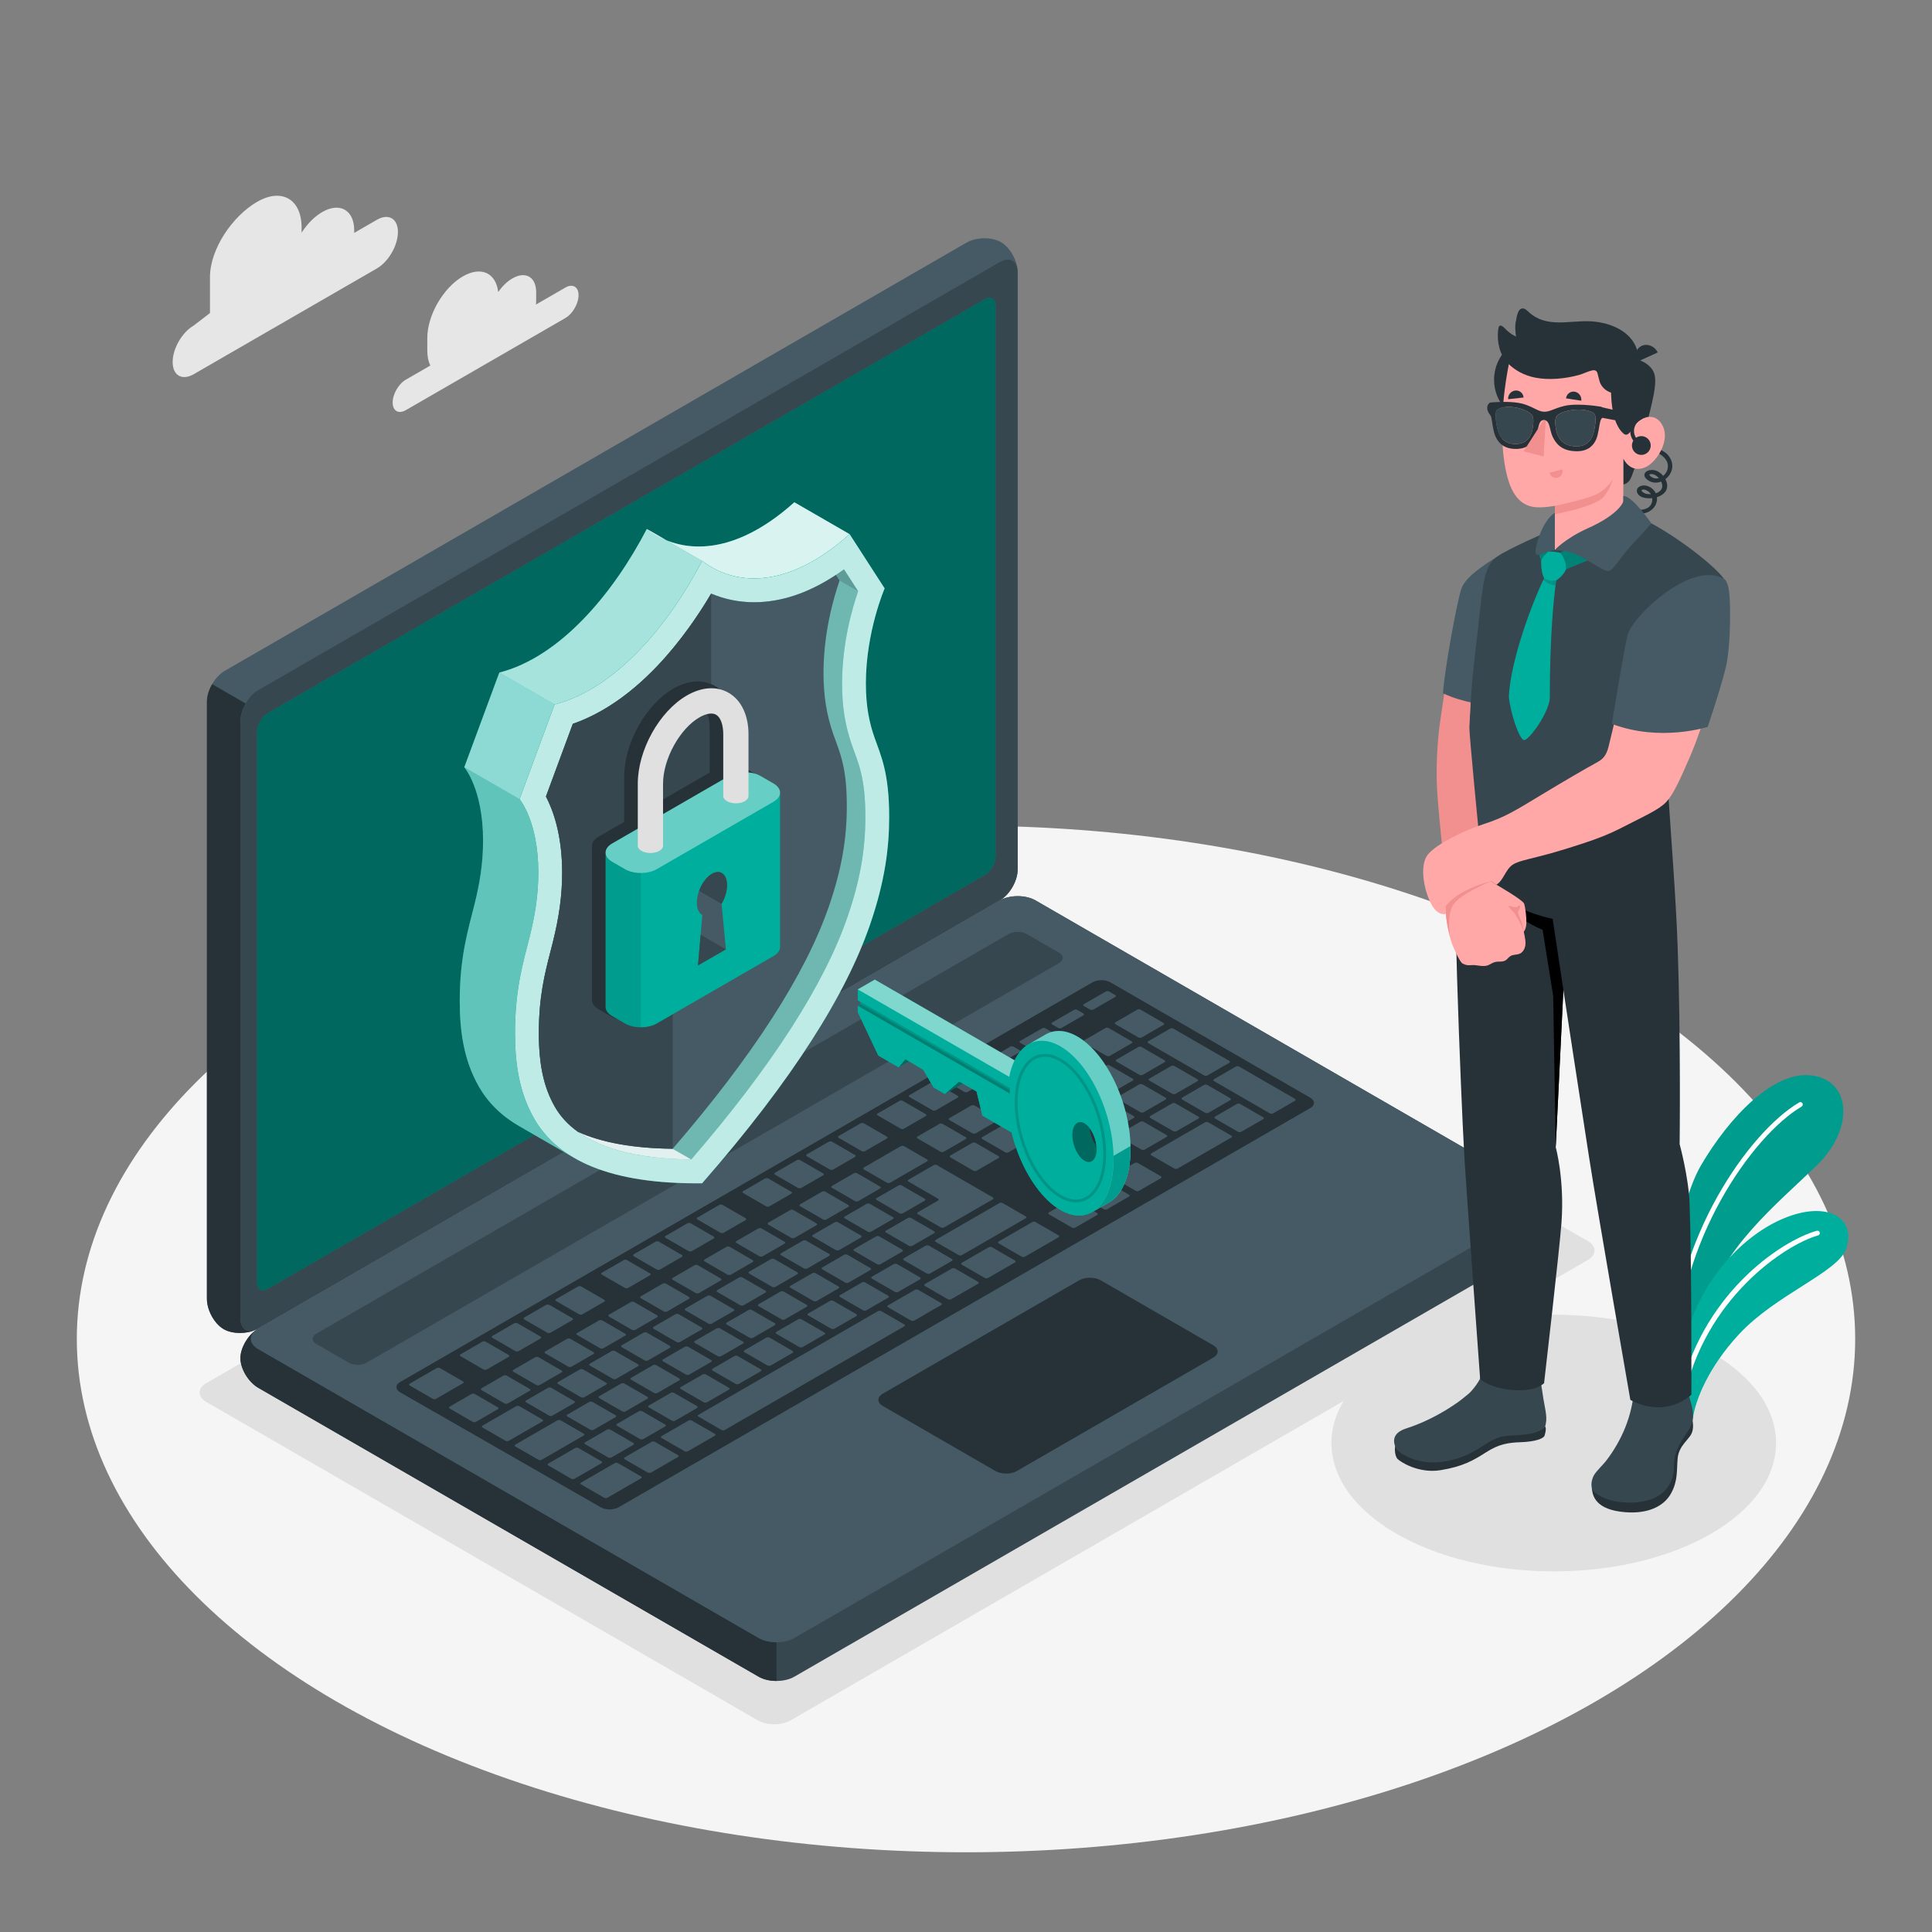 <?xml version="1.0" encoding="utf-8"?>
<!-- Generator: Adobe Illustrator 27.5.0, SVG Export Plug-In . SVG Version: 6.00 Build 0)  -->
<svg version="1.1" xmlns="http://www.w3.org/2000/svg" xmlns:xlink="http://www.w3.org/1999/xlink" x="0px" y="0px"
	 viewBox="0 0 500 500" style="enable-background:new 0 0 500 500;" xml:space="preserve">
<rect x="0" y="0" width="500" height="500" fill="#808080" stroke="none"/>
<g id="Floor">
	<ellipse id="Floor_1_" style="fill:#F5F5F5;" cx="250" cy="346.53" rx="230.122" ry="132.838"/>
</g>
<g id="Shadows">
	<ellipse id="Shadow_28_" style="fill:#E0E0E0;" cx="402.112" cy="373.458" rx="57.534" ry="33.217"/>
	<path id="Shadow_29_" style="fill:#E0E0E0;" d="M196.137,445.232L53.412,362.83c-2.342-1.352-2.342-3.544,0-4.897l206.336-119.128
		c2.342-1.352,6.139-1.352,8.481,0l142.688,82.381c2.342,1.352,2.342,3.545,0,4.897l-206.3,119.148
		C202.276,446.584,198.479,446.585,196.137,445.232z"/>
</g>
<g id="Plant">
	<g id="Plants_11_">
		<g id="XMLID_952_">
			<g id="XMLID_956_">
				<path id="XMLID_959_" style="fill:#00AE9D;" d="M431.15,354.41c-1.23-8.439,1.916-40.595,9.074-52.829
					c7.159-12.234,19.047-25.085,29.315-23.165c9.563,1.788,10.319,13.881,0.423,23.412c-9.897,9.53-25.058,21.901-27.921,36.298
					l-7.799,24.51L431.15,354.41z"/>
				<path id="XMLID_957_" style="opacity:0.1;" d="M431.15,354.41c-1.23-8.439,1.916-40.595,9.074-52.829
					c7.159-12.234,19.047-25.085,29.315-23.165c9.563,1.788,10.319,13.881,0.423,23.412c-9.897,9.53-25.058,21.901-27.921,36.298
					l-7.799,24.51L431.15,354.41z"/>
			</g>
			<g id="XMLID_953_">
				<path id="XMLID_955_" style="fill:#FFFFFF;" d="M433.439,351.762c0.264-0.07,0.459-0.308,0.463-0.593
					c0.442-29.663,19.408-57.136,32.349-64.788c0.296-0.175,0.394-0.558,0.219-0.853c-0.173-0.295-0.551-0.401-0.854-0.219
					c-13.187,7.797-32.512,35.729-32.96,65.842c-0.006,0.344,0.269,0.626,0.613,0.632
					C433.329,351.784,433.385,351.777,433.439,351.762z"/>
			</g>
		</g>
		<g id="XMLID_931_">
			<g id="XMLID_937_">
				<path id="XMLID_945_" style="fill:#00AE9D;" d="M438.078,367.244c0.664-4.941,4.12-13.469,11.941-21.908
					c9.577-10.335,25.485-16.018,27.698-22.026c2.658-7.218-3.408-12.145-13.742-8.86c-13.896,4.417-29.395,21.764-29.197,44.075
					L438.078,367.244z"/>
			</g>
			<g id="XMLID_932_">
				<path id="XMLID_933_" style="fill:#FFFFFF;" d="M435.291,362.567c0.231-0.053,0.421-0.236,0.472-0.485
					c5.234-25.967,26.197-39.953,34.753-42.357c0.331-0.093,0.524-0.437,0.432-0.768c-0.093-0.332-0.424-0.527-0.768-0.432
					c-9.461,2.658-30.295,16.806-35.638,43.311c-0.068,0.337,0.151,0.666,0.488,0.734
					C435.119,362.589,435.208,362.586,435.291,362.567z"/>
			</g>
		</g>
	</g>
</g>
<g id="Clouds">
	<g id="Clouds_4_">
		<g id="XMLID_541_">
			<path id="XMLID_542_" style="fill:#E6E6E6;" d="M146.314,74.424l-7.617,4.398c0.038-0.34,0.064-0.678,0.064-1.008v-2.207
				c0-3.927-2.757-5.519-6.158-3.555c-1.378,0.795-2.644,2.055-3.67,3.529c-0.557-4.938-4.431-6.777-9.137-4.061
				c-5.088,2.938-9.212,10.081-9.212,15.956v3.301c0,1.522,0.282,2.803,0.78,3.825l-6.327,3.653
				c-1.886,1.089-3.416,3.738-3.416,5.916c0,2.178,1.529,3.061,3.416,1.972l41.276-23.831c1.887-1.089,3.416-3.738,3.416-5.916
				C149.73,74.217,148.201,73.334,146.314,74.424z"/>
		</g>
		<g id="XMLID_539_">
			<path id="XMLID_540_" style="fill:#E6E6E6;" d="M50.136,84.25l4.202-3.236v-9.256c0-7.338,5.853-15.855,12.208-19.524l0,0
				c6.355-3.669,11.506-0.694,11.506,6.643v1.344c1.442-2.24,3.304-4.167,5.34-5.343l0,0c4.573-2.64,8.28-0.5,8.28,4.78v0.611
				l5.858-3.382c3.012-1.739,5.453-0.329,5.453,3.148c0,3.477-2.441,7.706-5.453,9.444L50.136,96.842
				c-3.011,1.738-5.453,0.329-5.453-3.148C44.683,90.217,47.124,85.988,50.136,84.25z"/>
		</g>
	</g>
</g>
<g id="Device">
	<g id="Laptop">
		<path id="XMLID_30734_" style="fill:#37474F;" d="M62.22,351.491c0,2.765,2.07,6.201,4.622,7.674l129.492,74.762
			c2.552,1.474,6.691,1.474,9.243,0l191.911-110.789c2.552-1.474,4.622-4.91,4.622-7.674c0-2.765-2.069-6.201-4.621-7.674
			l-129.492-74.762c-2.552-1.474-6.691-1.474-9.243,0L66.841,343.817C64.289,345.29,62.22,348.727,62.22,351.491z"/>
		<path id="XMLID_980_" style="fill:#263238;" d="M200.958,425.029v10.001c-1.676,0-3.351-0.363-4.621-1.099L66.84,359.166
			c-2.551-1.473-4.621-4.91-4.621-7.674c0-2.594,1.825-5.774,4.152-7.375c-2.071,1.484-1.91,3.661,0.47,5.038l129.497,74.765
			C197.606,424.656,199.282,425.029,200.958,425.029z"/>
		<path id="XMLID_30732_" style="fill:#455A64;" d="M57.884,343.982c-2.394-1.382-4.335-4.892-4.335-7.839l-0.001-154.53
			c0-2.947,2.069-6.531,4.621-8.005L250.081,62.819c2.552-1.474,6.563-1.548,8.957-0.165c2.395,1.382,4.336,4.892,4.336,7.84v154.53
			c0,2.947-2.069,6.531-4.621,8.005L66.841,343.817C64.289,345.29,60.279,345.365,57.884,343.982z"/>
		<path id="XMLID_979_" style="fill:#263238;" d="M66.295,344.096c-2.551,1.195-6.18,1.174-8.41-0.118
			c-2.391-1.377-4.333-4.888-4.333-7.834V181.609c0-1.473,0.512-3.106,1.355-4.547l8.667,4.995v0.01
			c-0.832,1.452-1.355,3.074-1.355,4.547V341.15C62.218,343.882,64.001,345.109,66.295,344.096z"/>
		<path id="XMLID_30730_" style="fill:#37474F;" d="M62.219,186.619v154.53c0,2.947,2.069,4.142,4.621,2.668l191.912-110.789
			c2.552-1.474,4.621-5.058,4.621-8.005V70.494c0-2.947-2.069-4.142-4.621-2.668L66.841,178.614
			C64.289,180.088,62.219,183.672,62.219,186.619z"/>
		<path id="XMLID_30712_" style="fill:#455A64;" d="M66.841,349.154l129.493,74.762c2.552,1.474,6.691,1.474,9.243,0
			l191.912-110.789c2.552-1.474,2.552-3.863,0-5.337l-129.492-74.762c-2.552-1.474-6.691-1.474-9.243,0L66.841,343.817
			C64.289,345.29,64.289,347.68,66.841,349.154z"/>
		<path id="XMLID_30711_" style="fill:#00AE9D;" d="M69.327,184.548L254.883,77.454c1.532-0.884,2.773-0.167,2.773,1.601v142.575
			c0,1.768-1.241,3.919-2.773,4.803L69.327,333.526c-1.531,0.884-2.773,0.167-2.773-1.601V189.351
			C66.554,187.583,67.795,185.432,69.327,184.548z"/>
		<path id="XMLID_529_" style="opacity:0.4;" d="M69.327,184.548L254.883,77.454c1.532-0.884,2.773-0.167,2.773,1.601v142.575
			c0,1.768-1.241,3.919-2.773,4.803L69.327,333.526c-1.531,0.884-2.773,0.167-2.773-1.601V189.351
			C66.554,187.583,67.795,185.432,69.327,184.548z"/>
		<path id="XMLID_30710_" style="fill:#37474F;" d="M81.872,345.152l179.193-103.445c1.276-0.737,3.345-0.737,4.622,0l8.412,4.856
			c1.276,0.737,1.276,1.931,0,2.668L94.881,352.661c-1.276,0.737-3.346,0.736-4.622,0l-8.387-4.841
			C80.596,347.083,80.595,345.889,81.872,345.152z"/>
		<path id="XMLID_30704_" style="fill:#263238;" d="M103.551,357.667l179.191-103.446c1.276-0.737,3.345-0.737,4.621,0l51.74,29.873
			c1.276,0.737,1.276,1.931,0,2.668L160.1,390.077c-1.276,0.737-3.347,0.74-4.626,0.007l-51.919-29.756
			C102.277,359.595,102.275,358.404,103.551,357.667z"/>
		<path id="XMLID_388_" style="fill:#455A64;" d="M261.02,298.206l5.642-3.257c0.24-0.139,0.244-0.361,0.009-0.497l-5.954-3.438
			c-0.235-0.136-0.62-0.133-0.859,0.005l-5.642,3.257c-0.24,0.138-0.243,0.36-0.008,0.496l5.954,3.438
			C260.396,298.346,260.78,298.344,261.02,298.206z M251.351,286.109l-5.642,3.257c-0.239,0.139-0.243,0.361-0.008,0.496
			l5.954,3.438c0.235,0.136,0.62,0.133,0.859-0.005l5.642-3.258c0.24-0.138,0.244-0.361,0.009-0.496l-5.955-3.438
			C251.975,285.968,251.59,285.971,251.351,286.109z M233.124,296.632l-9.548,5.512c-0.24,0.138-0.243,0.361-0.009,0.496
			l5.954,3.438c0.235,0.136,0.62,0.133,0.859-0.005l9.547-5.512c0.24-0.138,0.244-0.361,0.009-0.496l-5.954-3.438
			C233.748,296.492,233.363,296.494,233.124,296.632z M243.105,290.869l-5.642,3.258c-0.239,0.138-0.243,0.361-0.008,0.496
			l5.954,3.438c0.235,0.136,0.62,0.133,0.859-0.005l5.642-3.257c0.24-0.139,0.244-0.361,0.009-0.496l-5.955-3.437
			C243.73,290.728,243.345,290.731,243.105,290.869z M220.972,303.648l-5.642,3.257c-0.24,0.139-0.244,0.361-0.009,0.496
			l5.955,3.438c0.235,0.136,0.619,0.133,0.859-0.005l5.642-3.258c0.239-0.138,0.243-0.36,0.008-0.496l-5.954-3.438
			C221.596,303.507,221.212,303.51,220.972,303.648z M212.726,308.409l-5.642,3.257c-0.24,0.138-0.243,0.361-0.009,0.496
			l5.954,3.437c0.235,0.136,0.62,0.134,0.859-0.005l5.642-3.257c0.24-0.139,0.244-0.361,0.008-0.496l-5.954-3.437
			C213.351,308.268,212.966,308.27,212.726,308.409z M236.109,322.41l5.642-3.258c0.239-0.138,0.243-0.361,0.008-0.496l-5.954-3.438
			c-0.235-0.136-0.62-0.133-0.859,0.005l-5.642,3.257c-0.24,0.139-0.244,0.361-0.009,0.496l5.955,3.438
			C235.485,322.551,235.87,322.548,236.109,322.41z M227.864,327.17l5.642-3.257c0.24-0.139,0.243-0.36,0.008-0.496l-5.954-3.437
			c-0.235-0.136-0.62-0.134-0.859,0.005l-5.642,3.257c-0.24,0.138-0.243,0.361-0.009,0.496l5.954,3.438
			C227.24,327.311,227.624,327.309,227.864,327.17z M219.618,331.931l5.642-3.258c0.24-0.138,0.243-0.36,0.008-0.496l-5.954-3.438
			c-0.235-0.136-0.62-0.133-0.86,0.005l-5.642,3.257c-0.24,0.139-0.243,0.361-0.008,0.496l5.954,3.438
			C218.994,332.072,219.378,332.069,219.618,331.931z M211.372,336.692l5.642-3.257c0.24-0.138,0.243-0.361,0.008-0.496
			l-5.954-3.437c-0.235-0.135-0.62-0.134-0.859,0.005l-5.642,3.257c-0.24,0.138-0.244,0.361-0.009,0.496l5.954,3.437
			C210.748,336.832,211.133,336.83,211.372,336.692z M252.775,302.966l5.641-3.257c0.24-0.138,0.243-0.361,0.009-0.496l-5.954-3.438
			c-0.235-0.136-0.619-0.133-0.859,0.005l-5.642,3.257c-0.24,0.139-0.244,0.361-0.009,0.497l5.954,3.438
			C252.15,303.107,252.534,303.105,252.775,302.966z M244.355,317.649l12.585-7.266c0.24-0.139,0.243-0.361,0.008-0.496
			l-14.46-8.349c-0.235-0.136-0.62-0.133-0.859,0.005l-6.51,3.758c-0.24,0.139-0.244,0.361-0.009,0.496l7.656,4.42
			c0.235,0.135,0.231,0.358-0.009,0.496l-5.207,3.007c-0.24,0.138-0.244,0.361-0.009,0.496l5.954,3.438
			C243.73,317.79,244.116,317.787,244.355,317.649z M204.481,313.169l-5.642,3.258c-0.239,0.138-0.243,0.361-0.008,0.496
			l5.954,3.438c0.235,0.136,0.62,0.133,0.859-0.005l5.642-3.257c0.24-0.139,0.243-0.361,0.008-0.496l-5.954-3.438
			C205.105,313.029,204.721,313.031,204.481,313.169z M196.235,317.93l-5.642,3.257c-0.24,0.139-0.244,0.361-0.008,0.496
			l5.954,3.438c0.235,0.136,0.62,0.133,0.859-0.005l5.642-3.257c0.24-0.138,0.243-0.361,0.009-0.496l-5.955-3.438
			C196.859,317.789,196.475,317.792,196.235,317.93z M152.793,370.022c0.235,0.135,0.619,0.133,0.859-0.005l5.642-3.257
			c0.239-0.138,0.243-0.361,0.008-0.496l-5.954-3.437c-0.235-0.135-0.62-0.133-0.859,0.005l-5.642,3.257
			c-0.24,0.139-0.244,0.361-0.009,0.496L152.793,370.022z M130.27,356.015l-5.642,3.257c-0.24,0.138-0.244,0.361-0.008,0.496
			l5.954,3.437c0.235,0.136,0.62,0.134,0.859-0.005l5.642-3.257c0.24-0.138,0.243-0.361,0.008-0.496l-5.954-3.437
			C130.894,355.875,130.51,355.876,130.27,356.015z M142.117,366.363c0.235,0.136,0.62,0.133,0.859-0.005l5.642-3.258
			c0.24-0.138,0.243-0.361,0.008-0.496l-5.954-3.438c-0.235-0.136-0.62-0.133-0.859,0.005l-5.642,3.257
			c-0.24,0.139-0.244,0.36-0.009,0.496L142.117,366.363z M166.498,372.422l5.642-3.257c0.24-0.139,0.244-0.361,0.009-0.496
			l-5.954-3.438c-0.235-0.135-0.62-0.133-0.86,0.005l-5.642,3.257c-0.239,0.138-0.243,0.36-0.008,0.496l5.954,3.437
			C165.874,372.562,166.259,372.56,166.498,372.422z M157.394,377.187c0.235,0.136,0.62,0.133,0.859-0.005l5.642-3.258
			c0.24-0.138,0.243-0.36,0.009-0.496l-5.954-3.438c-0.235-0.136-0.619-0.133-0.859,0.005l-5.642,3.258
			c-0.239,0.138-0.244,0.36-0.009,0.496L157.394,377.187z M138.515,351.254l-5.642,3.257c-0.24,0.139-0.243,0.36-0.008,0.496
			l5.954,3.438c0.235,0.135,0.62,0.133,0.859-0.005l5.642-3.258c0.24-0.138,0.244-0.36,0.009-0.496l-5.954-3.438
			C139.14,351.114,138.755,351.116,138.515,351.254z M179.743,327.451l-5.642,3.257c-0.239,0.139-0.243,0.361-0.008,0.496
			l5.954,3.438c0.235,0.136,0.619,0.133,0.859-0.005l5.642-3.258c0.24-0.138,0.243-0.36,0.009-0.496l-5.954-3.438
			C180.368,327.31,179.983,327.313,179.743,327.451z M146.761,346.494l-5.642,3.257c-0.24,0.138-0.243,0.361-0.009,0.496
			l5.954,3.438c0.235,0.136,0.62,0.134,0.859-0.005l5.642-3.257c0.24-0.139,0.243-0.361,0.008-0.496l-5.954-3.438
			C147.385,346.353,147.001,346.355,146.761,346.494z M187.989,322.69l-5.642,3.258c-0.24,0.138-0.243,0.361-0.008,0.496
			l5.954,3.438c0.235,0.136,0.619,0.134,0.859-0.005l5.642-3.257c0.24-0.139,0.244-0.361,0.009-0.496l-5.954-3.438
			C188.614,322.55,188.229,322.552,187.989,322.69z M171.498,332.212l-5.642,3.257c-0.24,0.138-0.244,0.361-0.009,0.496l5.955,3.437
			c0.235,0.136,0.62,0.134,0.86-0.005l5.641-3.257c0.24-0.138,0.244-0.361,0.009-0.496l-5.955-3.437
			C172.123,332.071,171.738,332.073,171.498,332.212z M163.252,336.972l-5.642,3.257c-0.24,0.138-0.244,0.361-0.009,0.496
			l5.954,3.438c0.235,0.136,0.62,0.133,0.859-0.005l5.642-3.257c0.239-0.139,0.243-0.361,0.008-0.497l-5.954-3.438
			C163.877,336.832,163.492,336.834,163.252,336.972z M155.007,341.733l-5.642,3.257c-0.24,0.139-0.244,0.361-0.009,0.496
			l5.954,3.438c0.235,0.136,0.62,0.133,0.859-0.005l5.642-3.258c0.239-0.138,0.243-0.361,0.008-0.496l-5.954-3.437
			C155.631,341.592,155.247,341.595,155.007,341.733z M194.881,346.213l5.642-3.257c0.24-0.138,0.244-0.361,0.009-0.496
			l-5.954-3.438c-0.235-0.136-0.62-0.133-0.859,0.005l-5.642,3.257c-0.24,0.139-0.243,0.361-0.008,0.496l5.954,3.438
			C194.257,346.354,194.641,346.352,194.881,346.213z M269.578,275.585l-5.642,3.257c-0.24,0.138-0.243,0.36-0.009,0.496
			l5.955,3.438c0.235,0.136,0.62,0.133,0.859-0.005l5.642-3.257c0.24-0.139,0.243-0.36,0.009-0.496l-5.954-3.438
			C270.203,275.444,269.818,275.447,269.578,275.585z M259.596,281.348l-5.642,3.258c-0.24,0.138-0.243,0.36-0.009,0.496
			l5.954,3.438c0.235,0.136,0.62,0.133,0.859-0.005l5.642-3.257c0.24-0.139,0.243-0.361,0.009-0.496l-5.954-3.438
			C260.221,281.207,259.836,281.21,259.596,281.348z M277.823,270.825l-5.641,3.257c-0.24,0.138-0.244,0.361-0.009,0.497
			l5.955,3.437c0.234,0.136,0.62,0.134,0.859-0.005l5.642-3.257c0.24-0.139,0.244-0.361,0.009-0.496l-5.954-3.438
			C278.448,270.684,278.064,270.686,277.823,270.825z M233.679,313.991l5.642-3.257c0.24-0.139,0.243-0.361,0.008-0.496
			l-5.954-3.438c-0.235-0.136-0.62-0.133-0.859,0.005l-5.642,3.258c-0.24,0.138-0.243,0.36-0.009,0.496l5.954,3.438
			C233.055,314.132,233.439,314.129,233.679,313.991z M286.929,266.059c-0.234-0.135-0.62-0.133-0.859,0.005l-5.641,3.257
			c-0.24,0.139-0.244,0.36-0.009,0.496l5.954,3.438c0.234,0.136,0.619,0.133,0.859-0.005l5.642-3.258
			c0.24-0.138,0.244-0.36,0.009-0.496L286.929,266.059z M203.127,341.453l5.642-3.257c0.24-0.139,0.243-0.361,0.008-0.496
			l-5.954-3.438c-0.235-0.136-0.62-0.133-0.859,0.005l-5.642,3.258c-0.24,0.138-0.243,0.361-0.008,0.496l5.954,3.438
			C202.502,341.593,202.887,341.591,203.127,341.453z M304.245,283.072l5.642-3.257c0.24-0.138,0.243-0.361,0.009-0.496
			l-5.955-3.437c-0.235-0.136-0.619-0.134-0.859,0.005l-5.642,3.257c-0.239,0.138-0.244,0.361-0.009,0.496l5.954,3.437
			C303.62,283.212,304.005,283.21,304.245,283.072z M287.493,282.922l5.642-3.258c0.239-0.138,0.243-0.36,0.008-0.496l-5.954-3.438
			c-0.234-0.136-0.62-0.133-0.859,0.005l-5.642,3.257c-0.24,0.139-0.244,0.361-0.009,0.496l5.954,3.438
			C286.868,283.063,287.253,283.06,287.493,282.922z M295.435,270.97c-0.234-0.136-0.62-0.133-0.859,0.005l-5.642,3.258
			c-0.239,0.138-0.243,0.361-0.008,0.496l5.954,3.438c0.235,0.136,0.62,0.133,0.859-0.005l5.642-3.257
			c0.24-0.139,0.244-0.361,0.009-0.496L295.435,270.97z M297.171,269.968l14.46,8.349c0.235,0.135,0.619,0.133,0.859-0.005
			l5.642-3.257c0.24-0.139,0.244-0.361,0.009-0.496l-14.461-8.349c-0.235-0.135-0.62-0.133-0.86,0.005l-5.642,3.257
			C296.94,269.609,296.936,269.832,297.171,269.968z M278.084,280.496l-5.642,3.257c-0.24,0.138-0.244,0.361-0.009,0.496
			l5.955,3.437c0.235,0.136,0.62,0.134,0.859-0.005l5.642-3.257c0.239-0.139,0.244-0.361,0.009-0.496l-5.954-3.438
			C278.709,280.356,278.324,280.358,278.084,280.496z M216.025,316.326l-5.642,3.258c-0.24,0.138-0.244,0.361-0.009,0.496
			l5.954,3.438c0.235,0.136,0.62,0.133,0.859-0.005l5.642-3.257c0.24-0.139,0.243-0.361,0.008-0.496l-5.954-3.438
			C216.649,316.185,216.264,316.188,216.025,316.326z M295.14,287.837c0.234,0.136,0.62,0.133,0.859-0.005l5.642-3.257
			c0.239-0.139,0.243-0.361,0.008-0.496l-5.954-3.438c-0.234-0.136-0.62-0.133-0.859,0.005l-5.642,3.258
			c-0.24,0.138-0.244,0.36-0.009,0.496L295.14,287.837z M224.27,311.566l-5.642,3.257c-0.24,0.139-0.243,0.361-0.008,0.496
			l5.954,3.438c0.235,0.136,0.619,0.133,0.859-0.005l5.642-3.258c0.24-0.138,0.244-0.361,0.009-0.496l-5.954-3.438
			C224.895,311.425,224.51,311.427,224.27,311.566z M161.039,365.261c0.235,0.136,0.62,0.133,0.859-0.005l5.642-3.257
			c0.239-0.139,0.243-0.361,0.008-0.496l-5.954-3.438c-0.235-0.136-0.619-0.133-0.859,0.005l-5.642,3.258
			c-0.24,0.138-0.243,0.361-0.009,0.496L161.039,365.261z M150.059,354.411l-5.642,3.258c-0.24,0.138-0.243,0.361-0.008,0.496
			l5.954,3.438c0.235,0.136,0.62,0.133,0.859-0.005l5.642-3.257c0.24-0.139,0.244-0.361,0.008-0.496l-5.954-3.438
			C150.684,354.271,150.299,354.273,150.059,354.411z M170.144,360.495l5.642-3.257c0.24-0.138,0.244-0.361,0.009-0.496
			l-5.955-3.437c-0.235-0.136-0.62-0.134-0.859,0.005l-5.642,3.257c-0.239,0.138-0.243,0.361-0.008,0.496l5.955,3.437
			C169.519,360.635,169.904,360.634,170.144,360.495z M178.389,355.735l5.642-3.257c0.24-0.139,0.244-0.361,0.009-0.496
			l-5.955-3.438c-0.234-0.136-0.619-0.133-0.859,0.005l-5.642,3.257c-0.239,0.139-0.244,0.361-0.008,0.496l5.955,3.438
			C177.765,355.875,178.15,355.873,178.389,355.735z M186.635,350.974l5.642-3.257c0.24-0.139,0.243-0.361,0.009-0.497l-5.954-3.438
			c-0.235-0.135-0.619-0.133-0.859,0.006l-5.642,3.257c-0.24,0.138-0.244,0.361-0.009,0.496l5.954,3.438
			C186.011,351.114,186.395,351.112,186.635,350.974z M158.305,349.651l-5.642,3.257c-0.24,0.138-0.243,0.361-0.009,0.496
			l5.955,3.437c0.235,0.136,0.619,0.134,0.859-0.005l5.642-3.257c0.24-0.138,0.243-0.361,0.009-0.496l-5.954-3.437
			C158.929,349.51,158.545,349.512,158.305,349.651z M166.551,344.89l-5.642,3.257c-0.24,0.139-0.244,0.361-0.009,0.496l5.954,3.438
			c0.235,0.136,0.62,0.133,0.859-0.005l5.642-3.258c0.239-0.138,0.243-0.36,0.008-0.496l-5.954-3.438
			C167.175,344.75,166.79,344.752,166.551,344.89z M199.533,325.848l-5.642,3.257c-0.24,0.139-0.243,0.361-0.008,0.496l5.954,3.437
			c0.235,0.136,0.62,0.134,0.859-0.005l5.642-3.257c0.24-0.138,0.244-0.361,0.009-0.496l-5.955-3.437
			C200.158,325.707,199.773,325.709,199.533,325.848z M191.288,330.608l-5.642,3.257c-0.239,0.138-0.244,0.361-0.008,0.496
			l5.954,3.438c0.235,0.136,0.62,0.133,0.859-0.005l5.642-3.257c0.24-0.139,0.244-0.361,0.009-0.497l-5.954-3.438
			C191.912,330.467,191.527,330.47,191.288,330.608z M207.779,321.087l-5.642,3.257c-0.24,0.139-0.243,0.361-0.009,0.496
			l5.954,3.438c0.235,0.136,0.62,0.133,0.859-0.005l5.642-3.258c0.24-0.138,0.243-0.36,0.008-0.496l-5.954-3.438
			C208.403,320.946,208.019,320.949,207.779,321.087z M174.797,340.129l-5.642,3.258c-0.24,0.138-0.244,0.361-0.009,0.496
			l5.954,3.438c0.235,0.136,0.619,0.134,0.859-0.005l5.642-3.257c0.24-0.139,0.244-0.36,0.009-0.496l-5.955-3.437
			C175.421,339.989,175.036,339.991,174.797,340.129z M183.042,335.369l-5.642,3.257c-0.24,0.139-0.244,0.361-0.008,0.496
			l5.954,3.438c0.234,0.136,0.619,0.133,0.859-0.005l5.642-3.258c0.24-0.138,0.244-0.36,0.009-0.496l-5.955-3.438
			C183.667,335.228,183.281,335.231,183.042,335.369z M174.744,367.661l5.642-3.258c0.24-0.138,0.243-0.36,0.009-0.496l-5.955-3.438
			c-0.235-0.136-0.62-0.134-0.859,0.005l-5.642,3.257c-0.24,0.139-0.244,0.361-0.009,0.496l5.954,3.438
			C174.12,367.801,174.504,367.799,174.744,367.661z M128.838,364.208l-5.955-3.438c-0.235-0.136-0.619-0.133-0.859,0.005
			l-5.642,3.257c-0.24,0.138-0.244,0.36-0.009,0.496l5.954,3.438c0.235,0.135,0.62,0.133,0.86-0.005l5.642-3.257
			C129.068,364.566,129.072,364.344,128.838,364.208z M140.381,367.366l-5.954-3.437c-0.235-0.136-0.619-0.134-0.859,0.005
			l-8.68,5.011c-0.24,0.138-0.243,0.361-0.008,0.496l5.954,3.437c0.235,0.136,0.619,0.134,0.859-0.005l8.68-5.011
			C140.612,367.723,140.616,367.501,140.381,367.366z M119.816,357.496l-5.954-3.437c-0.235-0.136-0.619-0.134-0.859,0.005
			l-6.944,4.009c-0.239,0.138-0.244,0.361-0.009,0.496l5.954,3.438c0.235,0.136,0.62,0.133,0.859-0.005l6.944-4.009
			C120.047,357.854,120.051,357.632,119.816,357.496z M125.14,354.423c0.234,0.136,0.619,0.133,0.859-0.005l5.642-3.258
			c0.24-0.138,0.244-0.36,0.009-0.496l-5.954-3.438c-0.235-0.136-0.62-0.133-0.86,0.005l-5.641,3.257
			c-0.24,0.139-0.244,0.361-0.009,0.496L125.14,354.423z M151.057,371.023l-5.954-3.438c-0.235-0.135-0.62-0.133-0.859,0.006
			l-10.85,6.264c-0.24,0.139-0.243,0.361-0.008,0.496l5.954,3.438c0.235,0.136,0.619,0.133,0.859-0.005l10.85-6.264
			C151.288,371.381,151.292,371.159,151.057,371.023z M155.658,378.189l-5.955-3.437c-0.234-0.136-0.619-0.134-0.859,0.005
			l-6.944,4.009c-0.24,0.138-0.244,0.361-0.009,0.496l5.954,3.438c0.235,0.136,0.62,0.133,0.859-0.005l6.944-4.009
			C155.889,378.547,155.892,378.325,155.658,378.189z M186.447,319.027c0.234,0.136,0.619,0.133,0.859-0.005l5.642-3.258
			c0.24-0.138,0.244-0.36,0.009-0.496l-5.954-3.438c-0.235-0.136-0.62-0.133-0.86,0.005l-5.641,3.257
			c-0.24,0.139-0.244,0.361-0.009,0.496L186.447,319.027z M169.955,328.549c0.235,0.136,0.62,0.133,0.859-0.005l5.642-3.258
			c0.24-0.138,0.243-0.36,0.008-0.496l-5.954-3.438c-0.235-0.136-0.619-0.133-0.859,0.005l-5.642,3.257
			c-0.24,0.139-0.243,0.361-0.009,0.497L169.955,328.549z M133.385,349.662c0.235,0.136,0.62,0.134,0.859-0.005l5.642-3.257
			c0.24-0.138,0.244-0.361,0.009-0.496l-5.954-3.438c-0.235-0.135-0.619-0.133-0.859,0.005l-5.642,3.257
			c-0.239,0.138-0.244,0.361-0.008,0.496L133.385,349.662z M178.201,323.788c0.235,0.136,0.62,0.134,0.859-0.005l5.642-3.257
			c0.24-0.138,0.243-0.361,0.008-0.496l-5.954-3.438c-0.235-0.135-0.619-0.134-0.859,0.005l-5.642,3.257
			c-0.24,0.138-0.244,0.361-0.009,0.496L178.201,323.788z M161.71,333.309c0.235,0.135,0.62,0.133,0.859-0.005l5.642-3.257
			c0.24-0.138,0.244-0.361,0.009-0.496l-5.954-3.437c-0.235-0.135-0.62-0.134-0.859,0.005l-5.642,3.257
			c-0.24,0.139-0.243,0.361-0.008,0.496L161.71,333.309z M159.945,378.661c-0.235-0.136-0.62-0.134-0.859,0.005l-8.68,5.011
			c-0.24,0.138-0.243,0.36-0.009,0.496l5.954,3.437c0.235,0.136,0.619,0.134,0.859-0.005l8.68-5.011
			c0.24-0.138,0.243-0.361,0.008-0.496L159.945,378.661z M149.876,340.141c0.235,0.136,0.62,0.133,0.859-0.005l5.642-3.257
			c0.24-0.139,0.243-0.361,0.009-0.496l-5.954-3.438c-0.235-0.136-0.62-0.133-0.86,0.005l-5.642,3.257
			c-0.24,0.138-0.243,0.36-0.009,0.496L149.876,340.141z M141.63,344.902c0.235,0.135,0.62,0.133,0.859-0.005l5.642-3.258
			c0.24-0.138,0.244-0.361,0.009-0.496l-5.954-3.438c-0.235-0.136-0.62-0.133-0.859,0.005l-5.642,3.257
			c-0.24,0.139-0.243,0.36-0.008,0.496L141.63,344.902z M312.707,290.464c-0.235-0.136-0.619-0.134-0.859,0.005l-13.887,8.018
			c-0.24,0.138-0.244,0.361-0.009,0.496l5.955,3.437c0.234,0.136,0.619,0.134,0.859-0.005l13.887-8.018
			c0.24-0.138,0.244-0.36,0.009-0.496L312.707,290.464z M294.48,300.987c-0.235-0.136-0.619-0.134-0.859,0.005l-5.642,3.257
			c-0.24,0.139-0.243,0.361-0.009,0.496l5.954,3.438c0.235,0.135,0.62,0.133,0.86-0.006l5.642-3.257
			c0.24-0.138,0.243-0.361,0.009-0.496L294.48,300.987z M182.99,362.9l5.642-3.257c0.239-0.139,0.243-0.361,0.008-0.496
			l-5.954-3.438c-0.235-0.136-0.62-0.133-0.859,0.005l-5.642,3.258c-0.24,0.138-0.244,0.36-0.009,0.496l5.954,3.438
			C182.365,363.041,182.75,363.039,182.99,362.9z M277.989,310.508c-0.235-0.136-0.62-0.133-0.859,0.005l-5.642,3.257
			c-0.24,0.139-0.243,0.361-0.008,0.496l5.954,3.438c0.235,0.136,0.62,0.133,0.859-0.005l5.642-3.258
			c0.24-0.138,0.244-0.361,0.009-0.496L277.989,310.508z M320.953,285.703c-0.235-0.136-0.62-0.133-0.859,0.005l-5.642,3.258
			c-0.239,0.138-0.243,0.361-0.008,0.496l5.954,3.438c0.235,0.136,0.62,0.133,0.859-0.005l5.642-3.257
			c0.24-0.139,0.243-0.361,0.009-0.496L320.953,285.703z M335.153,284.38l-14.461-8.349c-0.235-0.136-0.619-0.133-0.859,0.005
			l-5.642,3.258c-0.24,0.138-0.244,0.361-0.008,0.496l14.46,8.349c0.235,0.136,0.62,0.133,0.859-0.005l5.642-3.258
			C335.384,284.738,335.388,284.515,335.153,284.38z M247.176,328.298c-0.235-0.136-0.62-0.133-0.859,0.005l-6.944,4.009
			c-0.24,0.138-0.244,0.361-0.009,0.497l5.954,3.437c0.235,0.136,0.62,0.134,0.859-0.005l6.944-4.009
			c0.24-0.138,0.244-0.361,0.009-0.496L247.176,328.298z M268.007,316.271c-0.235-0.136-0.62-0.133-0.859,0.005l-8.68,5.012
			c-0.24,0.138-0.243,0.36-0.009,0.496l5.954,3.438c0.235,0.136,0.619,0.133,0.859-0.005l8.68-5.011
			c0.24-0.138,0.244-0.36,0.009-0.496L268.007,316.271z M228.081,339.323c-0.235-0.136-0.62-0.133-0.859,0.005l-46.436,26.81
			c-0.24,0.138-0.244,0.361-0.009,0.496l5.954,3.438c0.235,0.136,0.619,0.134,0.859-0.005l46.436-26.81
			c0.24-0.139,0.244-0.361,0.009-0.497L228.081,339.323z M179.041,367.636c-0.235-0.136-0.62-0.133-0.859,0.005l-6.944,4.009
			c-0.24,0.138-0.243,0.361-0.008,0.496l5.954,3.438c0.235,0.135,0.62,0.133,0.859-0.006l6.944-4.009
			c0.239-0.138,0.243-0.36,0.008-0.496L179.041,367.636z M237.628,333.81c-0.235-0.136-0.619-0.133-0.859,0.005l-6.943,4.009
			c-0.24,0.139-0.244,0.361-0.009,0.496l5.954,3.437c0.235,0.136,0.62,0.134,0.859-0.004l6.943-4.009
			c0.24-0.138,0.243-0.36,0.008-0.496L237.628,333.81z M169.493,373.148c-0.235-0.136-0.62-0.133-0.859,0.005l-6.944,4.009
			c-0.24,0.139-0.243,0.361-0.008,0.496l5.954,3.438c0.235,0.136,0.619,0.133,0.859-0.005l6.944-4.009
			c0.24-0.139,0.244-0.361,0.009-0.496L169.493,373.148z M256.724,322.786c-0.235-0.136-0.619-0.134-0.859,0.005l-6.944,4.009
			c-0.239,0.138-0.243,0.361-0.008,0.496l5.954,3.438c0.234,0.136,0.62,0.134,0.859-0.005l6.944-4.009
			c0.24-0.138,0.243-0.361,0.008-0.496L256.724,322.786z M286.234,305.747c-0.235-0.136-0.62-0.133-0.86,0.005l-5.642,3.257
			c-0.24,0.138-0.243,0.36-0.008,0.496l5.954,3.438c0.235,0.135,0.62,0.133,0.859-0.005l5.642-3.257
			c0.24-0.139,0.243-0.361,0.009-0.496L286.234,305.747z M304.505,292.743l5.642-3.257c0.24-0.139,0.244-0.361,0.009-0.496
			l-5.954-3.437c-0.235-0.136-0.62-0.134-0.859,0.005l-5.642,3.257c-0.239,0.138-0.243,0.361-0.009,0.496l5.955,3.437
			C303.88,292.884,304.266,292.882,304.505,292.743z M269.266,293.445l5.642-3.257c0.24-0.138,0.243-0.361,0.009-0.496l-5.955-3.437
			c-0.235-0.136-0.619-0.134-0.859,0.005l-5.642,3.257c-0.24,0.139-0.244,0.361-0.009,0.496l5.954,3.437
			C268.641,293.586,269.026,293.584,269.266,293.445z M248.955,324.815l16.491-9.521c0.24-0.138,0.243-0.361,0.008-0.496
			l-5.954-3.438c-0.235-0.135-0.619-0.133-0.859,0.005l-16.491,9.521c-0.24,0.138-0.244,0.361-0.009,0.496l5.954,3.437
			C248.331,324.956,248.715,324.954,248.955,324.815z M295.4,297.509c0.235,0.136,0.62,0.133,0.859-0.005l5.642-3.257
			c0.24-0.139,0.244-0.361,0.009-0.496l-5.954-3.438c-0.234-0.135-0.619-0.133-0.859,0.005l-5.642,3.258
			c-0.239,0.138-0.243,0.361-0.009,0.496L295.4,297.509z M287.753,292.594l5.642-3.258c0.239-0.138,0.243-0.361,0.008-0.496
			l-5.954-3.438c-0.235-0.136-0.62-0.133-0.859,0.005l-5.642,3.257c-0.24,0.139-0.244,0.361-0.009,0.496l5.954,3.438
			C287.129,292.734,287.514,292.732,287.753,292.594z M240.71,329.576l5.642-3.258c0.24-0.138,0.244-0.36,0.009-0.496l-5.954-3.438
			c-0.235-0.136-0.62-0.133-0.86,0.005l-5.642,3.258c-0.24,0.138-0.243,0.36-0.008,0.496l5.954,3.438
			C240.085,329.716,240.47,329.714,240.71,329.576z M277.173,308.033c0.235,0.136,0.62,0.133,0.859-0.005l5.642-3.258
			c0.24-0.138,0.243-0.361,0.009-0.496l-5.955-3.438c-0.235-0.136-0.619-0.133-0.859,0.005l-5.642,3.257
			c-0.24,0.139-0.244,0.361-0.008,0.496L277.173,308.033z M199.481,353.379l5.642-3.258c0.239-0.138,0.243-0.36,0.009-0.496
			l-5.954-3.438c-0.235-0.136-0.619-0.134-0.859,0.005l-5.642,3.258c-0.24,0.138-0.243,0.36-0.009,0.496l5.954,3.438
			C198.857,353.52,199.242,353.517,199.481,353.379z M207.727,348.618l5.642-3.257c0.239-0.139,0.243-0.361,0.008-0.496
			l-5.954-3.438c-0.235-0.135-0.619-0.133-0.859,0.006l-5.642,3.257c-0.24,0.138-0.243,0.361-0.009,0.496l5.955,3.437
			C207.103,348.759,207.487,348.757,207.727,348.618z M191.236,358.14l5.642-3.257c0.24-0.138,0.244-0.361,0.008-0.496l-5.954-3.437
			c-0.235-0.136-0.62-0.134-0.859,0.005l-5.642,3.257c-0.24,0.138-0.243,0.361-0.009,0.496l5.954,3.438
			C190.611,358.28,190.996,358.278,191.236,358.14z M224.218,339.097l5.642-3.257c0.24-0.139,0.244-0.361,0.009-0.496l-5.954-3.438
			c-0.235-0.136-0.62-0.133-0.86,0.005l-5.642,3.257c-0.239,0.138-0.243,0.36-0.008,0.496l5.954,3.438
			C223.594,339.238,223.979,339.235,224.218,339.097z M215.972,343.858l5.642-3.257c0.24-0.138,0.244-0.36,0.009-0.496l-5.955-3.438
			c-0.234-0.136-0.62-0.134-0.859,0.005l-5.642,3.257c-0.239,0.139-0.243,0.361-0.008,0.496l5.954,3.438
			C215.348,343.998,215.733,343.996,215.972,343.858z M232.464,334.336l5.642-3.257c0.24-0.138,0.243-0.361,0.009-0.496
			l-5.954-3.437c-0.235-0.136-0.62-0.134-0.859,0.005l-5.642,3.257c-0.24,0.138-0.243,0.361-0.008,0.496l5.954,3.438
			C231.839,334.477,232.224,334.475,232.464,334.336z M273.865,266.034c0.235,0.135,0.62,0.133,0.859-0.005l5.642-3.258
			c0.24-0.138,0.243-0.36,0.009-0.496l-1.585-0.915c-0.235-0.136-0.62-0.133-0.86,0.005l-5.642,3.258
			c-0.239,0.138-0.243,0.36-0.008,0.496L273.865,266.034z M233.086,292.1c0.234,0.136,0.619,0.134,0.859-0.005l5.642-3.257
			c0.239-0.138,0.244-0.36,0.009-0.496l-5.954-3.437c-0.235-0.136-0.62-0.134-0.859,0.004l-5.642,3.258
			c-0.24,0.138-0.244,0.361-0.009,0.496L233.086,292.1z M249.577,282.579c0.235,0.136,0.62,0.133,0.859-0.005l5.642-3.257
			c0.24-0.139,0.243-0.36,0.009-0.496l-5.955-3.438c-0.235-0.136-0.62-0.133-0.859,0.005l-5.642,3.257
			c-0.239,0.138-0.244,0.361-0.008,0.496L249.577,282.579z M223.017,297.913c0.235,0.136,0.619,0.134,0.859-0.005l5.642-3.257
			c0.24-0.138,0.243-0.361,0.008-0.496l-5.954-3.438c-0.235-0.135-0.62-0.133-0.859,0.006l-5.642,3.257
			c-0.24,0.138-0.244,0.361-0.009,0.496L223.017,297.913z M241.331,287.34c0.234,0.136,0.62,0.133,0.859-0.005l5.642-3.258
			c0.239-0.138,0.243-0.361,0.008-0.496l-5.954-3.438c-0.234-0.136-0.619-0.134-0.859,0.005l-5.642,3.257
			c-0.24,0.139-0.244,0.361-0.009,0.496L241.331,287.34z M206.525,307.435c0.235,0.135,0.62,0.133,0.859-0.006l5.642-3.257
			c0.24-0.138,0.244-0.361,0.009-0.497l-5.954-3.437c-0.235-0.136-0.62-0.134-0.86,0.005l-5.642,3.257
			c-0.24,0.139-0.243,0.361-0.008,0.496L206.525,307.435z M214.771,302.674c0.235,0.135,0.62,0.133,0.859-0.005l5.642-3.258
			c0.24-0.138,0.243-0.36,0.008-0.496l-5.954-3.438c-0.235-0.136-0.619-0.133-0.859,0.005l-5.642,3.257
			c-0.24,0.139-0.243,0.361-0.009,0.496L214.771,302.674z M257.374,275.555c0.235,0.136,0.62,0.133,0.859-0.005l5.642-3.258
			c0.24-0.138,0.243-0.36,0.009-0.496l-1.585-0.915c-0.235-0.136-0.62-0.133-0.859,0.005l-5.642,3.258
			c-0.24,0.138-0.244,0.36-0.009,0.496L257.374,275.555z M282.111,261.273c0.235,0.136,0.62,0.134,0.859-0.005l5.642-3.257
			c0.24-0.139,0.243-0.361,0.008-0.496l-1.585-0.915c-0.235-0.135-0.619-0.133-0.859,0.006l-5.642,3.257
			c-0.24,0.138-0.244,0.361-0.009,0.496L282.111,261.273z M294.619,268.494c0.235,0.136,0.62,0.133,0.859-0.005l5.642-3.257
			c0.24-0.139,0.243-0.361,0.009-0.496l-5.955-3.438c-0.234-0.136-0.62-0.133-0.859,0.005l-5.642,3.258
			c-0.24,0.138-0.244,0.361-0.008,0.496L294.619,268.494z M312.751,287.983l5.642-3.258c0.24-0.138,0.244-0.36,0.009-0.496
			l-5.954-3.438c-0.234-0.136-0.62-0.133-0.859,0.005l-5.642,3.257c-0.239,0.139-0.243,0.361-0.008,0.496l5.954,3.438
			C312.126,288.124,312.511,288.121,312.751,287.983z M265.62,270.794c0.235,0.136,0.619,0.134,0.859-0.005l5.642-3.257
			c0.24-0.138,0.244-0.361,0.009-0.496l-1.585-0.915c-0.235-0.136-0.62-0.134-0.859,0.005l-5.642,3.257
			c-0.239,0.139-0.243,0.361-0.008,0.496L265.62,270.794z M198.28,312.195c0.235,0.136,0.62,0.133,0.859-0.005l5.642-3.257
			c0.24-0.139,0.244-0.361,0.009-0.496l-5.954-3.438c-0.235-0.136-0.62-0.133-0.859,0.005l-5.642,3.258
			c-0.239,0.138-0.243,0.36-0.008,0.496L198.28,312.195z"/>
		<path id="XMLID_386_" style="fill:#263238;" d="M228.482,360.67l50.815-29.338c1.531-0.884,4.014-0.884,5.546,0l29.138,16.823
			c1.531,0.884,1.531,2.318,0,3.202l-50.815,29.338c-1.531,0.884-4.014,0.884-5.546,0l-29.138-16.823
			C226.95,362.987,226.95,361.554,228.482,360.67z"/>
	</g>
</g>
<g id="Shield_2_">
	<g id="Shield_1_">
		<g id="Shield">
			<g>
				<path style="fill:#00AE9D;" d="M219.883,138.242c-15.886,14.265-29.605,13.517-38.182,6.913
					c-8.568,16.511-22.287,33.092-38.173,37.169l-9.07,24.498c0,0,4.861,5.601,4.861,19.003c0,6.041-0.925,11.351-2.246,16.625
					c-1.655,6.613-3.786,13.455-3.786,24.876c0,7.749,1.021,15.278,4.94,22.129c2.263,3.963,5.53,7.318,9.933,9.951
					c-2.932-1.691-11.562-6.675-13.79-7.96c-4.667-2.686-8.101-6.138-10.453-10.25c-3.919-6.86-4.94-14.38-4.94-22.129
					c0-11.421,2.131-18.263,3.786-24.885c1.321-5.266,2.254-10.576,2.254-16.616c0-13.402-4.861-19.003-4.861-19.003l9.061-24.498
					c15.886-4.077,29.605-20.658,38.173-37.169c8.577,6.604,22.296,7.353,38.182-6.913L219.883,138.242z"/>
				<g>
					<path style="opacity:0.8;fill:#FFFFFF;" d="M172.421,139.798l-5.029-2.903C168.911,138.065,170.595,139.046,172.421,139.798z"
						/>
					<path style="opacity:0.85;fill:#FFFFFF;" d="M205.573,129.982c-13.071,11.738-24.673,13.306-33.152,9.816l9.28,5.357
						c8.577,6.604,22.296,7.353,38.182-6.913L205.573,129.982z"/>
				</g>
				<path style="opacity:0.65;fill:#FFFFFF;" d="M167.392,136.895c-8.568,16.511-22.287,33.092-38.173,37.169l14.309,8.26
					c15.886-4.077,29.605-20.658,38.173-37.169L167.392,136.895z"/>
				<polygon style="opacity:0.55;fill:#FFFFFF;" points="129.219,174.064 120.157,198.561 134.458,206.821 143.528,182.324 				"/>
				<path style="opacity:0.4;fill:#FFFFFF;" d="M138.227,289.455c-3.919-6.851-4.94-14.38-4.94-22.129
					c0-11.421,2.131-18.263,3.786-24.876c1.321-5.275,2.246-10.584,2.246-16.625c0-13.402-4.861-19.003-4.861-19.003l-14.301-8.26
					c0,0,4.861,5.601,4.861,19.003c0,6.041-0.934,11.351-2.254,16.616c-1.655,6.622-3.786,13.464-3.786,24.885
					c0,7.749,1.021,15.269,4.94,22.129c2.351,4.112,5.785,7.564,10.453,10.25c2.228,1.286,10.857,6.27,13.79,7.96
					C143.757,296.772,140.49,293.417,138.227,289.455z"/>
				<path style="opacity:0.05;" d="M138.227,289.455c-3.919-6.851-4.94-14.38-4.94-22.129c0-11.421,2.131-18.263,3.786-24.876
					c1.321-5.275,2.246-10.584,2.246-16.625c0-13.402-4.861-19.003-4.861-19.003l-14.301-8.26c0,0,4.861,5.601,4.861,19.003
					c0,6.041-0.934,11.351-2.254,16.616c-1.655,6.622-3.786,13.464-3.786,24.885c0,7.749,1.021,15.269,4.94,22.129
					c2.351,4.112,5.785,7.564,10.453,10.25c2.228,1.286,10.857,6.27,13.79,7.96C143.757,296.772,140.49,293.417,138.227,289.455z"/>
			</g>
			<g>
				<path style="fill:#00AE9D;" d="M181.704,306.234c-23.727,0.263-37.318-5.994-43.479-16.781
					c-3.915-6.853-4.936-14.38-4.936-22.129c0-11.42,2.125-18.259,3.783-24.878c1.32-5.268,2.251-10.581,2.251-16.618
					c0-13.402-4.861-19.003-4.861-19.003l9.065-24.502c15.885-4.077,29.604-20.661,38.177-37.172
					c8.573,6.611,22.292,7.354,38.177-6.911l9.065,14.035c0,0-4.861,11.213-4.861,24.615c0,6.036,0.931,10.275,2.251,14.019
					c1.658,4.704,3.783,9.091,3.783,20.51c0,7.748-1.021,16.454-4.936,27.828C219.022,257.148,205.43,279.1,181.704,306.234z"/>
				<path style="opacity:0.75;fill:#FFFFFF;" d="M181.704,306.234c-23.727,0.263-37.318-5.994-43.479-16.781
					c-3.915-6.853-4.936-14.38-4.936-22.129c0-11.42,2.125-18.259,3.783-24.878c1.32-5.268,2.251-10.581,2.251-16.618
					c0-13.402-4.861-19.003-4.861-19.003l9.065-24.502c15.885-4.077,29.604-20.661,38.177-37.172
					c8.573,6.611,22.292,7.354,38.177-6.911l9.065,14.035c0,0-4.861,11.213-4.861,24.615c0,6.036,0.931,10.275,2.251,14.019
					c1.658,4.704,3.783,9.091,3.783,20.51c0,7.748-1.021,16.454-4.936,27.828C219.022,257.148,205.43,279.1,181.704,306.234z"/>
				<path style="opacity:0.75;fill:#00AE9D;" d="M178.894,300.069c-18.379-0.218-30.258-4.815-35.318-13.673
					c-2.852-4.994-4.123-10.876-4.123-19.072c0-9.379,1.538-15.356,3.025-21.137c0.194-0.755,0.387-1.501,0.573-2.244
					c1.685-6.724,2.436-12.311,2.436-18.116c0-9.764-2.34-16.158-4.197-19.695l6.956-18.802
					c17.003-5.911,29.291-22.698,35.802-33.71c3.462,1.478,7.209,2.243,11.093,2.243c7.683,0,15.492-2.859,23.285-8.513l3.656,5.659
					c-1.586,4.588-4.161,13.618-4.161,23.881c0,6.007,0.802,10.962,2.6,16.067c0.192,0.544,0.389,1.081,0.587,1.624
					c1.464,3.995,2.846,7.77,2.846,16.838c0,8.615-1.419,16.579-4.6,25.821C213.291,254.861,199.682,275.99,178.894,300.069z"/>
				<path style="opacity:0.4;fill:#FFFFFF;" d="M178.894,300.069c-18.379-0.218-30.258-4.815-35.318-13.673
					c-2.852-4.994-4.123-10.876-4.123-19.072c0-9.379,1.538-15.356,3.025-21.137c0.194-0.755,0.387-1.501,0.573-2.244
					c1.685-6.724,2.436-12.311,2.436-18.116c0-9.764-2.34-16.158-4.197-19.695l6.956-18.802
					c17.003-5.911,29.291-22.698,35.802-33.71c3.462,1.478,7.209,2.243,11.093,2.243c7.683,0,15.492-2.859,23.285-8.513l3.656,5.659
					c-1.586,4.588-4.161,13.618-4.161,23.881c0,6.007,0.802,10.962,2.6,16.067c0.192,0.544,0.389,1.081,0.587,1.624
					c1.464,3.995,2.846,7.77,2.846,16.838c0,8.615-1.419,16.579-4.6,25.821C213.291,254.861,199.682,275.99,178.894,300.069z"/>
				<path style="opacity:0.15;" d="M178.894,300.069c-18.379-0.218-30.258-4.815-35.318-13.673
					c-2.852-4.994-4.123-10.876-4.123-19.072c0-9.379,1.538-15.356,3.025-21.137c0.194-0.755,0.387-1.501,0.573-2.244
					c1.685-6.724,2.436-12.311,2.436-18.116c0-9.764-2.34-16.158-4.197-19.695l6.956-18.802
					c17.003-5.911,29.291-22.698,35.802-33.71c3.462,1.478,7.209,2.243,11.093,2.243c7.683,0,15.492-2.859,23.285-8.513l3.656,5.659
					c-1.586,4.588-4.161,13.618-4.161,23.881c0,6.007,0.802,10.962,2.6,16.067c0.192,0.544,0.389,1.081,0.587,1.624
					c1.464,3.995,2.846,7.77,2.846,16.838c0,8.615-1.419,16.579-4.6,25.821C213.291,254.861,199.682,275.99,178.894,300.069z"/>
				<path style="opacity:0.8;fill:#FFFFFF;" d="M147.786,291.492c6.26,5.52,16.668,8.407,31.108,8.578l-9.215-5.249
					C161.435,294.771,154.099,293.705,147.786,291.492z"/>
				<polygon style="opacity:0.15;" points="217.283,150.241 222.082,153.01 218.426,147.35 216.344,148.787 				"/>
			</g>
			<g>
				<path style="fill:#455A64;" d="M215.722,190.19c-1.798-5.105-2.6-10.061-2.6-16.067c0-10.263,2.576-19.294,4.161-23.881
					l-0.939-1.454c-7.1,4.696-14.204,7.077-21.202,7.077c-3.884,0-7.631-0.764-11.093-2.243
					c-6.511,11.012-18.799,27.799-35.802,33.71l-6.956,18.802c1.857,3.537,4.197,9.932,4.197,19.695
					c0,5.805-0.752,11.392-2.436,18.116c-0.186,0.743-0.378,1.489-0.573,2.244c-1.487,5.781-3.025,11.758-3.025,21.137
					c0,8.196,1.272,14.078,4.123,19.072c1.439,2.519,3.449,4.681,5.983,6.508c6.142,2.8,14.333,4.275,24.536,4.396
					c20.788-24.079,34.397-45.209,40.46-62.828c3.181-9.243,4.6-17.206,4.6-25.821c0-9.068-1.382-12.842-2.846-16.838
					C216.111,191.27,215.914,190.733,215.722,190.19z"/>
				<path style="fill:#37474F;" d="M148.247,187.331l-6.956,18.802c1.857,3.537,4.197,9.932,4.197,19.695
					c0,5.805-0.752,11.392-2.436,18.116c-0.186,0.743-0.378,1.489-0.573,2.244c-1.487,5.781-3.025,11.758-3.025,21.137
					c0,8.196,1.272,14.078,4.123,19.072c1.439,2.519,3.449,4.681,5.983,6.508c6.142,2.8,14.333,4.275,24.536,4.396V228.02
					l9.953-3.01v-71.389c-2.782,4.747-6.056,9.495-9.953,14.242C167.442,175.886,158.744,183.682,148.247,187.331z"/>
			</g>
		</g>
		<path id="Shadow_5_" style="fill:#263238;" d="M198.118,202.417c-0.095-0.187-0.224-0.368-0.377-0.545
			c-0.017-0.019-0.03-0.039-0.047-0.058c-0.265-0.291-0.61-0.565-1.034-0.809l-3.335-1.926c-0.565-0.326-1.219-0.571-1.916-0.735
			c-0.395-0.092-0.806-0.152-1.221-0.192v-9.864c0-4.945-1.869-8.86-5.128-10.742c-3.11-1.796-6.956-1.552-10.831,0.685
			c-7.117,4.109-12.693,14.136-12.693,22.827v11.645l-6.633,3.83c-0.21,0.121-0.393,0.251-0.564,0.384
			c-0.06,0.047-0.124,0.093-0.179,0.141c-0.014,0.012-0.025,0.026-0.04,0.038c-0.609,0.549-0.915,1.177-0.914,1.806l0,39.926
			c-0.001,0.172,0.028,0.344,0.073,0.515c0.152,0.581,0.568,1.143,1.252,1.619c0.116,0.081,0.238,0.16,0.37,0.236l1.622,0.937
			l1.716,0.992c0.622,0.361,1.359,0.61,2.141,0.77c2.043,0.422,4.41,0.171,6.046-0.774l30.232-17.454
			c1.131-0.653,1.696-1.509,1.696-2.365V203.37C198.357,203.049,198.278,202.728,198.118,202.417z M168.071,201.058
			c0-6.356,4.316-14.218,9.425-17.168c1.742-1.006,3.308-1.255,4.298-0.685c1.165,0.673,1.861,2.573,1.861,5.083v11.645
			l-8.597,4.964l-6.986,4.033V201.058z"/>
		<g id="Padlock">
			<path style="fill:#00AE9D;" d="M201.879,205.13c0-0.856-0.565-1.712-1.696-2.365l-3.335-1.926c-2.262-1.306-5.93-1.306-8.192,0
				l-30.231,17.454c-1.132,0.654-1.697,1.511-1.696,2.368l0,0l0,39.927l0,0c-0.003,0.858,0.562,1.716,1.696,2.371l3.334,1.925
				c2.262,1.306,5.929,1.306,8.192,0l30.232-17.454c1.131-0.653,1.696-1.509,1.696-2.365l0,0V205.13L201.879,205.13z"/>
			<path style="opacity:0.4;fill:#FFFFFF;" d="M161.76,224.949l-3.334-1.925c-2.262-1.306-2.262-3.424,0-4.73l30.23-17.454
				c2.262-1.306,5.93-1.306,8.192,0l3.335,1.926c2.262,1.306,2.262,3.423,0,4.729l-30.232,17.454
				C167.689,226.255,164.021,226.255,161.76,224.949z"/>
			<path style="opacity:0.1;" d="M165.86,225.927v39.936c-1.485,0-2.97-0.322-4.096-0.974l-3.339-1.929
				c-1.135-0.653-1.703-1.514-1.693-2.374v-39.927c0,0.861,0.558,1.712,1.693,2.365l3.339,1.93
				C162.889,225.605,164.375,225.927,165.86,225.927z"/>
			<g id="XMLID_274_">
				<path id="XMLID_277_" style="fill:#455A64;" d="M187.859,245.681l-7.218,4.168l1.118-13.058
					c-0.863-0.456-1.414-1.58-1.414-3.193c0-2.875,1.748-6.215,3.905-7.46c2.156-1.245,3.904,0.077,3.904,2.952
					c0,1.613-0.55,3.371-1.414,4.825L187.859,245.681z"/>
				<polygon id="XMLID_276_" style="fill:#37474F;" points="187.859,245.681 181.321,241.906 180.641,249.848 				"/>
				<path id="XMLID_275_" style="fill:#37474F;" d="M184.251,226.137c-1.411,0.815-2.643,2.527-3.329,4.419l5.82,3.36l0-0.002
					c0.863-1.453,1.414-3.212,1.414-4.825C188.155,226.214,186.406,224.893,184.251,226.137z"/>
			</g>
			<path style="fill:#E0E0E0;" d="M193.71,206.021c0-0.002,0.001-0.003,0.001-0.005h-0.001V190.05c0-4.945-1.869-8.86-5.127-10.742
				c-3.11-1.796-6.956-1.552-10.831,0.685c-7.117,4.109-12.692,14.136-12.692,22.826v16.054h-0.001c0,0.482,0.322,0.965,0.959,1.333
				c1.275,0.736,3.342,0.736,4.617,0c0.637-0.368,0.959-0.85,0.959-1.333h0v-16.054c0-6.356,4.316-14.218,9.425-17.168
				c1.742-1.006,3.308-1.255,4.298-0.685c1.165,0.673,1.861,2.573,1.861,5.083v15.966h0c0,0.001,0,0.001,0,0.002v0.009h0.001
				c0.005,0.479,0.325,0.956,0.957,1.321c1.275,0.736,3.342,0.736,4.617,0c0.633-0.365,0.953-0.843,0.958-1.321h0.001V206.021z"/>
		</g>
	</g>
</g>
<g id="Key_1_">
	<g id="Key">
		<g id="XMLID_975_">
			<polyline id="XMLID_381_" style="fill:#00AE9D;" points="232.568,276.206 236.968,273.666 238.712,271.554 234.312,274.094
				232.568,276.206 			"/>
			<polyline id="XMLID_375_" style="opacity:0.4;" points="232.568,276.206 236.968,273.666 238.712,271.554 234.312,274.094
				232.568,276.206 			"/>
		</g>
		<g id="XMLID_936_">
			<polyline id="XMLID_974_" style="fill:#00AE9D;" points="244.543,283.12 248.943,280.579 252.62,277.324 248.22,279.865
				244.543,283.12 			"/>
			<polyline id="XMLID_353_" style="opacity:0.4;" points="244.543,283.12 248.943,280.579 252.62,277.324 248.22,279.865
				244.543,283.12 			"/>
		</g>
		<path id="XMLID_343_" style="fill:#00AE9D;" d="M281.955,291.898c0.965,1.227,1.668,3.03,1.819,4.789
			C282.809,295.459,282.106,293.656,281.955,291.898z M292.184,292.031c-1.48-10.081-6.896-20.053-13.352-23.78
			c-3.098-1.791-5.965-1.856-8.261-0.513c-0.672,0.39-3.163,1.827-4.145,2.39c-0.079,0.043-0.159,0.087-0.231,0.137
			c-0.181,0.101-0.361,0.217-0.535,0.339c-0.332,0.231-0.65,0.491-0.953,0.787c-0.043,0.036-0.087,0.087-0.137,0.13
			c-0.13,0.13-0.26,0.274-0.383,0.419c-0.152,0.173-0.303,0.354-0.441,0.541c-0.289,0.383-0.563,0.794-0.809,1.242
			c-0.123,0.217-0.246,0.448-0.361,0.686l-36.186-20.891l-4.398,2.535v2.802l0.375,0.217l0.347,0.202v0.592l-0.722,0.419v1.632
			l5.315,11.251l5.257,3.04l1.747-2.116l4.636,2.773l2.665,4.564l2.932,1.69l3.676-3.257l4.513,2.607l1.517,6.254l7.561,4.362
			c0.383,1.603,0.867,3.17,1.43,4.701c0.051,0.159,0.108,0.318,0.173,0.491c2.513,6.608,6.514,12.262,11.02,14.868
			c0.578,0.332,1.141,0.607,1.697,0.816c0.318,0.13,0.636,0.231,0.946,0.318c0.282,0.079,0.563,0.144,0.845,0.188
			c0.931,0.166,1.834,0.159,2.679-0.007c0.123-0.029,0.245-0.058,0.368-0.087c0.173-0.036,0.346-0.087,0.513-0.152
			c0.13-0.051,0.26-0.101,0.39-0.152c0.137-0.051,0.274-0.116,0.404-0.188c0.13-0.058,0.253-0.123,0.376-0.195
			c0.065-0.036,0.13-0.072,0.188-0.108c0.029-0.007,0.058-0.029,0.087-0.051c1.004-0.578,3.481-2.008,4.152-2.39
			c3.343-1.935,5.51-6.839,5.51-13.771C292.589,295.605,292.452,293.814,292.184,292.031z"/>
		<path id="XMLID_340_" style="fill:#00AE9D;" d="M280.664,300.401c-1.736-1.002-3.143-3.981-3.143-6.654
			c0-2.673,1.407-4.027,3.143-3.025c1.736,1.002,3.143,3.981,3.143,6.654C283.808,300.05,282.4,301.404,280.664,300.401z
			 M287.786,294.565c-1.48-10.074-6.896-20.046-13.352-23.772c-2.99-1.726-5.755-1.856-8.008-0.664
			c-0.079,0.043-0.159,0.087-0.231,0.137c-0.181,0.101-0.361,0.217-0.535,0.339c-0.332,0.231-0.65,0.491-0.953,0.787
			c-0.043,0.036-0.087,0.087-0.137,0.13c-0.13,0.13-0.26,0.274-0.383,0.419c-0.152,0.173-0.303,0.354-0.441,0.541
			c-0.289,0.383-0.563,0.794-0.809,1.242c-0.123,0.217-0.246,0.448-0.361,0.686c-0.599,1.228-1.076,2.657-1.394,4.275l-39.19-22.631
			v2.802l0.375,0.217l0.347,0.202v0.592l-0.722,0.419v1.632l5.315,11.251l5.257,3.04l1.747-2.116l4.636,2.773l2.665,4.564
			l2.932,1.69l3.676-3.257l4.513,2.607l1.517,6.254l7.561,4.362c0.383,1.603,0.867,3.17,1.43,4.701
			c0.051,0.159,0.108,0.318,0.173,0.491c2.513,6.608,6.514,12.262,11.02,14.868c0.578,0.332,1.141,0.607,1.697,0.816
			c0.318,0.13,0.636,0.231,0.946,0.318c0.282,0.079,0.563,0.144,0.845,0.188c0.931,0.166,1.834,0.159,2.679-0.007
			c0.123-0.029,0.245-0.058,0.368-0.087c0.173-0.036,0.346-0.087,0.513-0.152c0.13-0.051,0.26-0.101,0.39-0.152
			c0.137-0.051,0.274-0.116,0.404-0.188c0.13-0.058,0.253-0.123,0.376-0.195c0.065-0.036,0.13-0.072,0.188-0.108
			c0.029-0.007,0.058-0.029,0.087-0.051c3.206-2.022,5.264-6.853,5.264-13.619C288.191,298.147,288.046,296.356,287.786,294.565z"/>
		<path id="XMLID_339_" style="opacity:0.4;" d="M283.808,297.375c0,2.672-1.408,4.029-3.141,3.026
			c-1.74-1.004-3.148-3.979-3.148-6.651c0-2.672,1.408-4.029,3.148-3.026c0.462,0.267,0.903,0.672,1.285,1.177
			c0.152,1.755,0.859,3.56,1.82,4.788C283.8,296.919,283.808,297.151,283.808,297.375z"/>
		<path id="XMLID_337_" style="opacity:0.4;fill:#FFFFFF;" d="M292.589,297.367c0,6.932-2.166,11.836-5.51,13.771
			c-0.672,0.383-3.149,1.813-4.152,2.39c3.206-2.022,5.264-6.853,5.264-13.619c0-1.762-0.145-3.553-0.404-5.344
			c-1.48-10.074-6.896-20.046-13.352-23.772c-2.99-1.726-5.755-1.856-8.008-0.664c0.982-0.563,3.473-2,4.145-2.39
			c2.296-1.343,5.163-1.278,8.261,0.513c6.456,3.726,11.872,13.699,13.352,23.78C292.452,293.814,292.589,295.605,292.589,297.367z"
			/>
		<g id="XMLID_329_">
			<path id="XMLID_331_" style="fill:#00AE9D;" d="M288.191,299.909c0,6.766-2.058,11.597-5.264,13.619
				c1.004-0.578,3.481-2.008,4.152-2.39c3.343-1.935,5.51-6.839,5.51-13.771c0-0.256-0.009-0.513-0.015-0.77
				c-1.511,0.872-3.039,1.754-4.398,2.539C288.181,299.394,288.191,299.652,288.191,299.909z"/>
			<path id="XMLID_330_" style="opacity:0.1;" d="M288.191,299.909c0,6.766-2.058,11.597-5.264,13.619
				c1.004-0.578,3.481-2.008,4.152-2.39c3.343-1.935,5.51-6.839,5.51-13.771c0-0.256-0.009-0.513-0.015-0.77
				c-1.511,0.872-3.039,1.754-4.398,2.539C288.181,299.394,288.191,299.652,288.191,299.909z"/>
		</g>
		<g id="XMLID_317_">
			<polygon id="XMLID_324_" style="opacity:0.15;" points="261.342,281.574 261.342,283.004 221.994,260.286 222.716,259.867
				222.716,259.275 			"/>
			<polygon id="XMLID_318_" style="opacity:0.15;" points="261.342,282.167 261.342,283.004 221.994,260.286 222.716,259.867
				222.716,259.86 			"/>
		</g>
		<path id="XMLID_312_" style="opacity:0.15;fill:none;stroke:#000000;stroke-width:0.732;stroke-miterlimit:10;" d="
			M262.98,285.352c0,9.739,5.128,20.596,11.454,24.248c6.326,3.652,11.454-1.282,11.454-11.022c0-9.74-5.128-20.596-11.454-24.248
			C268.108,270.678,262.98,275.612,262.98,285.352z"/>
		<path id="XMLID_279_" style="opacity:0.5;fill:#FFFFFF;" d="M262.577,274.411c-0.599,1.228-1.076,2.657-1.394,4.275l-39.19-22.631
			l4.398-2.535L262.577,274.411z"/>
	</g>
</g>
<g id="Character">
	<g id="Character_13_">
		<g id="XMLID_972_">
			<path style="fill:#263238;" d="M411.957,385.041c0.152,1.368,0.339,5.208,7.299,6.165c6.96,0.957,11.345-1.346,13.201-4.695
				c1.855-3.349,1.43-6.078,1.727-9.179c0.297-3.101,2.86-4.752,3.596-6.349c1.085-2.352-0.501-6.014-0.501-6.014L411.957,385.041z"
				/>
			<path style="fill:#263238;" d="M361.168,374.136c-0.252,0.2-0.324,2.393,0.453,3.367c0.535,0.67,5.371,3.912,11.154,2.983
				c5.782-0.928,8.561-2.546,11.807-4.627c3.321-2.13,5.655-2.507,9.112-2.625c3.347-0.115,5.797-0.859,6.05-1.738
				c0.445-1.543,0.445-2.52-0.288-2.471L361.168,374.136z"/>
			<path id="XMLID_982_" style="fill:#FFA8A7;" d="M435.658,359.584c-0.872,6.344-13.178,5.833-12.176,0.765l-2.195-15.408
				l13.93,0.432L435.658,359.584z"/>
			<path style="fill:#37474F;" d="M412.461,381.877c0.616-1.143,2.411-2.79,3.201-3.82c4.128-5.385,6.728-11.65,7.238-18.463
				c0.028-0.374,0.075-1.098,0.446-1.322c0.393-0.236,0.751,0.09,1.15,0.264c0.008-0.006,0.013-0.012,0.021-0.018
				c0,0,0.003,0.02,0.004,0.03c0.499,0.215,1.187,0.456,2.155,0.564c2.466,0.275,5.193-0.316,5.809-0.231
				c0.478,0.066,0.626,1.548,0.587,3.152c0.877-0.555,1.164-1.654,1.952-2.296c0.425-0.346,0.613-0.357,0.604-0.928
				c-0.006-0.372-0.03-0.706-0.034-1.078c0.632-0.186,1.164,2.241,1.684,4.093c0.602,2.144,1.353,4.564,0.508,6.742
				c-0.471,1.212-1.249,2.275-1.963,3.362c-1.23,1.873-2.312,3.927-2.527,6.158c-0.094,0.978-0.019,1.969-0.158,2.941
				c-0.485,3.387-2.808,6.05-6.073,7.07c-4.244,1.326-10.617,1.118-14.357-1.85C411.399,385.206,411.845,383.02,412.461,381.877z"/>
			<path id="XMLID_981_" style="fill:#FFA8A7;" d="M396.616,358.519c-3.371,2.619-7.44,4.164-11.588,2.273l-0.97-25.934l13.969,2.51
				L396.616,358.519z"/>
			<path style="fill:#37474F;" d="M363.98,369.66c0.926-0.295,1.841-0.625,2.745-0.985c2.526-1.005,4.961-2.237,7.291-3.638
				c1.029-0.618,2.037-1.27,3.021-1.958c1.034-0.722,1.99-1.524,2.97-2.318c0.519-0.42,0.997-1.003,1.418-1.519
				c0.839-1.031,1.545-2.173,2.092-3.384c0.122-0.27,0.256-0.565,0.523-0.692c0.317-0.15,0.695-0.001,0.982,0.2
				c0.253,0.177,0.479,0.397,0.766,0.521c0.27,0.117,0.549,0.224,0.822,0.338c0.874,0.363,1.8,0.589,2.742,0.673
				c3.533,0.316,3.647-0.394,3.801,0.746c0.037,0.278,0.051,0.735,0.028,1.278c1.865-0.309,3.336-0.912,3.417-1.619l0.226-2.261
				c1.859-0.168,1.983,3.159,2.594,6.896c0.494,3.024,1.219,5.215,0.388,7.439c-2.812,2.456-7.77,1.86-10.596,2.327
				c-3.996,0.66-5.865,3.617-11.421,5.54c-8.956,3.099-14.612-0.475-16.291-2.034C360.387,373.225,360.165,370.876,363.98,369.66z"
				/>
			<path id="XMLID_973_" style="fill:#263238;" d="M431.729,205.178c0.707,10.986,1.998,27.115,2.447,39.822
				c0.844,23.885,0.515,51.107,0.515,51.107s2.32,8.54,2.573,15.307c0.57,15.257,0.462,49.519,0.462,49.519
				s-6.321,6.371-15.79,1.366c0,0-8.384-48.035-10.73-63.082c-2.237-14.345-6.607-43.037-6.607-43.037l-1.977,40.724
				c0,0,2.315,8.293,1.489,19.546c-0.513,6.988-4.503,41.508-4.503,41.508c-3.636,3.412-14.241,1.557-16.557-1.156
				c0,0-3.714-51.01-4.126-58.378c-0.891-15.938-3.261-75.342-2.076-84.568C378.033,204.629,431.729,205.178,431.729,205.178z"/>
			<path d="M404.599,256.18l-2.775-18.379c0,0-7.638-1.445-13.209-5.582c0,0,2.17,4.91,10.607,8.413l2.743,17.115l0.658,39.156
				L404.599,256.18z"/>
		</g>
		<g id="XMLID_543_">
			<path style="fill:#263238;" d="M420.187,131.426c0.509,2.071,4.031,1.754,5.562,1.366c1.893-0.48,3.296-2.165,3.063-4.121
				c0.796-0.242,1.531-0.646,2.045-1.252c0.86-1.013,0.722-2.315,0.144-3.412c1.251-0.944,2.024-2.489,1.741-4.046
				c-0.201-1.111-0.858-2.155-1.719-2.813c-0.732-0.559-2.091-1.23-3.067-1.092c-0.361,0.051-0.719,0.726-0.198,0.78
				c0.686,0.07,1.701,0.556,2.232,0.967c0.585,0.451,1.267,1.128,1.516,1.919c0.414,1.314-0.065,2.617-1.076,3.436
				c-0.192-0.23-0.395-0.447-0.614-0.628c-0.718-0.593-1.591-0.975-2.534-0.895c-0.653,0.055-1.458,0.342-1.673,1.034
				c-0.243,0.783,0.568,1.445,1.167,1.786c0.891,0.508,1.927,0.578,2.895,0.261c0.077-0.025,0.15-0.067,0.226-0.097
				c0.053,0.107,0.105,0.214,0.144,0.318c0.54,1.438-0.327,2.326-1.505,2.723c-0.703-1.464-2.625-2.535-4.166-1.768
				c-0.884,0.44-0.985,1.396-0.355,2.116c0.574,0.656,1.529,0.891,2.365,0.941c0.385,0.023,0.796,0.014,1.211-0.031
				c0.083,0.636-0.052,1.302-0.424,1.838c-0.648,0.932-1.844,1.152-2.904,1.231c-1.375,0.102-2.344-0.283-3.435-1.09
				C420.526,130.673,420.112,131.119,420.187,131.426z M429.319,123.745c-0.664,0.183-1.337,0.086-1.933-0.314
				c-0.42-0.281-0.881-0.691-0.137-0.746C428.029,122.628,428.774,123.114,429.319,123.745z M427.231,127.895
				c-0.445,0.019-0.883-0.017-1.265-0.114c-0.296-0.075-1.605-0.738-0.938-1.035c0.515-0.229,1.409,0.28,1.772,0.608
				C426.974,127.512,427.112,127.698,427.231,127.895z"/>
			<g id="XMLID_954_">
				<g>
					<path style="fill:#263238;" d="M422.62,92.748c0,0,0.252,0.035,0.648,0.135c-0.273-1.395,0.338-2.797,1.598-3.373
						c1.515-0.693,3.375,0.069,4.153,1.703l-4.526,2.07c1.204,0.482,2.679,1.364,3.445,2.94c1.241,2.551-0.395,7.986-2.049,14.698
						c-1.654,6.712-2.553,9.612-3.651,12.435c-0.759,1.954-2.126,2.015-2.126,2.015l0-6.696l0.288-5.55c0,0-3.563-4.865-3.954-8.852
						c-0.504-5.131,0.577-7.231,0.577-7.231L422.62,92.748z"/>
					<path style="fill:#263238;" d="M397.994,86.993c6.236,0.02,11.276,5.092,11.255,11.329c-0.02,6.237-5.092,11.276-11.329,11.255
						c-6.237-0.02-11.276-5.092-11.256-11.329C386.686,92.011,391.758,86.972,397.994,86.993z"/>
				</g>
				<path id="XMLID_986_" style="fill:#FFA8A7;" d="M420.192,112.24c1.339,1.161,2.428-1.843,3.554-3.015
					c1.126-1.171,4.797-2.764,6.612,1.094c1.85,3.932-1.681,9.273-4.424,10.545c-4.019,1.864-5.82-2.188-5.82-2.188v16.753
					c-4.233,7.625-13.387,5.842-17.714,6.91c-0.787-3.091-0.476-4.261-0.025-5.974l0.032-5.458c0,0-3.333,0.643-5.53,0.296
					c-3.655-0.577-5.614-3.588-6.711-7.55c-1.761-6.363-2.125-17.047,0.322-29.402c4.094-3.166,17.946-2.653,26.536,2.793
					C416.395,108,418.854,111.079,420.192,112.24z"/>
				<path id="XMLID_985_" style="fill:#F28F8F;" d="M402.407,130.905c0,0,8.168-1.618,11.026-3.125
					c1.913-1.009,3.492-2.764,3.958-3.89c0,0-0.543,2.42-2.256,4.596c-2.096,2.661-12.735,4.591-12.735,4.591L402.407,130.905z"/>
				<g>
					<path style="fill:#263238;" d="M384.89,105.626c0.037,0.75,0.504,1.463,0.75,1.758c0.123,0.16,0.233,0.369,0.295,0.627
						c0.27,1.193,0.467,3.455,1.008,4.721c0.541,1.279,1.684,3.308,4.992,3.443c0.652,0.037,1.217-0.012,1.722-0.111
						c0.049,0,0.098-0.012,0.135-0.025c0.541-0.111,1.008-0.295,1.414-0.516c0.024-0.025,0.061-0.037,0.086-0.049
						c0.037-0.025,0.074-0.049,0.123-0.074c0.025-0.025,0.061-0.049,0.147-0.111c0.049-0.025,0.098-0.062,0.135-0.098
						c0.061-0.037,0.111-0.074,0.16-0.123c0.049-0.037,0.098-0.074,0.147-0.123c0.098-0.086,0.184-0.172,0.283-0.271
						c0.492-0.516,0.861-1.143,1.156-1.771c0.763-1.623,0.615-3.934,1.82-4.168c0.049-0.012,0.098-0.012,0.147-0.025h0.16
						c1.635,0.062,1.401,2.558,2.274,4.365c0.873,1.808,2.361,3.59,5.902,3.701c0.16,0.012,0.307,0.012,0.455,0.012
						c0.123,0,0.246-0.012,0.369-0.025c0.307-0.012,0.59-0.049,0.848-0.098c0.099-0.025,0.185-0.037,0.271-0.061
						c0.086-0.012,0.172-0.037,0.258-0.062c0.061-0.012,0.111-0.037,0.16-0.049c0.369-0.123,0.689-0.271,0.971-0.43
						c0.111-0.074,0.221-0.135,0.332-0.209c0.197-0.148,0.381-0.307,0.553-0.479c0.553-0.541,0.885-1.144,1.107-1.648
						c0.578-1.23,0.774-3.467,1.069-4.635c0.074-0.307,0.172-0.529,0.283-0.676c0.234-0.332,0.787-0.91,0.824-1.66
						c0.037-0.762-0.48-1.426-0.959-1.5c-0.27-0.049-0.565-0.086-0.861-0.135c-2.791-0.393-6.431-0.615-8.619-0.062
						c-2.754,0.689-3.725,1.549-5.25,1.5c-1.414-0.062-2.324-0.996-4.906-1.894c-2.054-0.713-5.459-0.75-8.066-0.565
						c-0.283,0.012-0.541,0.037-0.812,0.062C385.333,104.212,384.853,104.876,384.89,105.626z M402.842,107.692
						c0.147-0.209,0.43-0.418,0.787-0.615c0.049-0.037,0.099-0.049,0.148-0.074c0.025-0.025,0.049-0.037,0.074-0.049
						c0.123-0.049,0.258-0.111,0.393-0.172c0.111-0.049,0.233-0.086,0.357-0.135c0.369-0.135,0.763-0.246,1.18-0.344
						c0.148-0.037,0.307-0.074,0.467-0.098c0.393-0.074,0.799-0.135,1.205-0.172c0.098,0,0.184-0.012,0.283-0.012
						c2.631-0.16,4.267,0.492,4.844,1.045c0.615,0.566,0.283,3,0.012,4.23c-0.012,0.025-0.012,0.062-0.025,0.086
						c0,0.037-0.012,0.062-0.025,0.098c-0.025,0.148-0.074,0.32-0.123,0.492c-0.025,0.098-0.049,0.209-0.086,0.307
						c0,0.012,0,0.012,0,0.012c-0.062,0.172-0.123,0.344-0.197,0.516c-0.012,0.062-0.049,0.123-0.074,0.172
						c-0.012,0.037-0.025,0.074-0.049,0.111c-0.012,0.037-0.037,0.074-0.049,0.111c-0.025,0.049-0.049,0.098-0.074,0.148
						c-0.037,0.062-0.062,0.111-0.098,0.16c-0.037,0.062-0.061,0.123-0.111,0.172c-0.037,0.061-0.074,0.123-0.111,0.172
						c-0.676,0.935-1.795,1.709-3.713,1.672c-1.906-0.049-3.099-0.725-3.861-1.562c-0.762-0.836-1.082-1.832-1.229-2.521
						C402.473,110.053,402.313,108.43,402.842,107.692z M387.386,106.106c0.148-0.135,0.356-0.283,0.652-0.394
						c0.012-0.012,0.025-0.025,0.049-0.025c0.086-0.037,0.184-0.074,0.283-0.111c0.062-0.012,0.123-0.037,0.172-0.049
						c0.049-0.012,0.099-0.025,0.148-0.037c0.037-0.012,0.074-0.012,0.099-0.025c0.012,0,0.025-0.012,0.037-0.012
						c0.049-0.012,0.099-0.012,0.148-0.025c0.184-0.037,0.394-0.074,0.603-0.086c0.111-0.012,0.221-0.025,0.332-0.025
						c0.062-0.012,0.135-0.012,0.197-0.012c0.049,0,0.111,0,0.16-0.012c0.135,0,0.27,0,0.418,0.012h0.148
						c0.049,0,0.098,0.012,0.147,0.012c0.381,0.025,0.787,0.062,1.218,0.135c1.869,0.307,3.812,1.217,4.303,2.004
						c0.504,0.775,0.356,2.373,0.086,3.75c-0.061,0.271-0.135,0.578-0.258,0.91c-0.012,0.025-0.025,0.049-0.025,0.074
						c-0.012,0.037-0.025,0.062-0.037,0.098c-0.012,0.012-0.012,0.037-0.025,0.061c-0.012,0.037-0.037,0.074-0.049,0.111
						c-0.037,0.074-0.074,0.147-0.111,0.221c-0.025,0.062-0.062,0.123-0.099,0.197c-0.012,0.012-0.025,0.037-0.037,0.062
						c-0.025,0.037-0.049,0.086-0.086,0.135c-0.013,0.025-0.037,0.062-0.074,0.111v0.012c-0.676,0.984-1.857,1.832-3.947,1.709
						c-0.787-0.037-1.439-0.234-1.967-0.516c-1.844-0.983-2.275-3.086-2.484-4.057C387.128,109.081,386.821,106.622,387.386,106.106
						z"/>
					<path style="fill:#263238;" d="M414.104,105.299l11.955,2.689c0,0-1.443,0.247-2.752,1.775l-9.212-1.746L414.104,105.299z"/>
					<path style="fill:#37474F;" d="M387.386,110.336c0.209,0.971,0.639,3.074,2.484,4.057c0.529,0.283,1.18,0.48,1.967,0.516
						c2.09,0.123,3.271-0.725,3.947-1.709v-0.012c0.037-0.049,0.061-0.086,0.074-0.111c0.037-0.049,0.061-0.098,0.086-0.135
						c0.012-0.025,0.025-0.049,0.037-0.062c0.037-0.074,0.074-0.135,0.099-0.197c0.037-0.074,0.074-0.147,0.111-0.221
						c0.012-0.037,0.037-0.074,0.049-0.111c0.012-0.025,0.012-0.049,0.025-0.061c0.012-0.037,0.025-0.062,0.037-0.098
						c0-0.024,0.012-0.049,0.025-0.074c0.123-0.332,0.197-0.639,0.258-0.91c0.27-1.377,0.418-2.976-0.086-3.75
						c-0.492-0.787-2.435-1.697-4.303-2.004c-0.43-0.074-0.836-0.111-1.218-0.135c-0.049,0-0.098-0.012-0.147-0.012h-0.148
						c-0.147-0.012-0.283-0.012-0.418-0.012c-0.049,0.012-0.111,0.012-0.16,0.012c-0.061,0-0.135,0-0.197,0.012
						c-0.111,0-0.221,0.012-0.332,0.025c-0.209,0.012-0.418,0.049-0.603,0.086c-0.049,0.012-0.098,0.012-0.148,0.025
						c-0.012,0-0.025,0.012-0.037,0.012c-0.025,0.012-0.061,0.012-0.099,0.025c-0.049,0.012-0.098,0.025-0.148,0.037
						c-0.049,0.012-0.11,0.037-0.172,0.049c-0.098,0.037-0.197,0.074-0.283,0.111c-0.025,0-0.037,0.012-0.049,0.025
						c-0.295,0.111-0.504,0.258-0.652,0.394C386.821,106.622,387.128,109.081,387.386,110.336z"/>
					<path style="fill:#37474F;" d="M402.768,111.442c0.147,0.688,0.467,1.685,1.229,2.521c0.762,0.836,1.955,1.512,3.861,1.562
						c1.918,0.037,3.037-0.738,3.713-1.672c0.037-0.049,0.074-0.111,0.111-0.172c0.049-0.049,0.074-0.111,0.111-0.172
						c0.037-0.049,0.061-0.098,0.098-0.16c0.025-0.049,0.049-0.098,0.074-0.148c0.012-0.037,0.037-0.074,0.049-0.111
						c0.025-0.037,0.037-0.074,0.049-0.111c0.025-0.049,0.062-0.111,0.074-0.172c0.074-0.172,0.135-0.344,0.197-0.516
						c0,0,0,0,0-0.012c0.037-0.098,0.062-0.209,0.086-0.307c0.049-0.172,0.098-0.344,0.123-0.492
						c0.012-0.037,0.025-0.062,0.025-0.098c0.012-0.025,0.012-0.062,0.025-0.086c0.271-1.229,0.602-3.664-0.012-4.23
						c-0.578-0.553-2.213-1.205-4.844-1.045c-0.098,0-0.185,0.012-0.283,0.012c-0.406,0.037-0.811,0.098-1.205,0.172
						c-0.16,0.025-0.32,0.062-0.467,0.098c-0.418,0.098-0.811,0.209-1.18,0.344c-0.123,0.049-0.246,0.086-0.357,0.135
						c-0.135,0.061-0.271,0.123-0.393,0.172c-0.025,0.012-0.049,0.024-0.074,0.049c-0.049,0.025-0.098,0.037-0.148,0.074
						c-0.357,0.197-0.639,0.406-0.787,0.615C402.313,108.43,402.473,110.053,402.768,111.442z"/>
				</g>
				<path style="fill:#263238;" d="M387.708,85.515c0.015-0.138,0.033-0.275,0.052-0.412c0.037-0.254,0.09-0.523,0.268-0.708
					c0.551-0.573,1.65,0.864,2.043,1.2c0.377,0.321,0.763,0.633,1.171,0.915c0.13,0.09,1.089,0.559,1.099,0.655
					c-0.146-1.359-0.347-2.757-0.007-4.117c0.161-0.901,0.417-2.987,1.532-3.211c0.664-0.133,1.243,0.422,1.737,0.885
					c4.469,4.183,10.304,2.247,15.689,2.419c4.502,0.144,9.936,1.976,11.969,6.355c0.93,2.003,1.09,4.114-0.749,5.499
					c-1.187,0.894-2.348,0.852-3.012,2.282c-0.163,0.351-1.192,4.613-0.585,4.57c-2.296,0.162-4.489-1.189-5.018-3.429
					c-0.11-0.466-0.361-1.314-0.464-1.793c-0.151-0.707-0.737-0.897-1.286-0.779c-1.365,0.294-2.256,0.853-3.55,1.207
					c-3.499,0.959-7.78,1.389-11.336,0.669c-2.669-0.541-5.248-1.825-7.123-3.823C388.091,91.713,387.387,88.453,387.708,85.515z"/>
			</g>
			<g id="XMLID_920_">
				<path id="XMLID_944_" style="fill:#263238;" d="M405.284,103.09l3.95,0.613c0.14-1.121-0.632-2.168-1.722-2.337
					C406.42,101.197,405.423,101.969,405.284,103.09z"/>
				<path id="XMLID_929_" style="fill:#F28F8F;" d="M404.358,121.472l-3.327,0.864c0.22,0.951,1.143,1.528,2.062,1.29
					C404.013,123.387,404.579,122.423,404.358,121.472z"/>
				<path id="XMLID_928_" style="fill:#263238;" d="M390.299,103.315l4.004-0.439c-0.08-1.119-1.042-1.928-2.147-1.807
					C391.049,101.191,390.218,102.196,390.299,103.315z"/>
				<path id="XMLID_922_" style="fill:#F28F8F;" d="M400.042,108.817l-0.54,9.332l-5.2-1.358l5.184-8.077
					C399.667,108.703,399.852,108.74,400.042,108.817z"/>
			</g>
			<g>
				<path style="fill:#263238;" d="M422.344,115.298c0,1.343,1.089,2.432,2.432,2.432c1.343,0,2.432-1.089,2.432-2.432
					c0-1.343-1.089-2.432-2.432-2.432C423.433,112.867,422.344,113.955,422.344,115.298z"/>
				<path style="fill:#263238;" d="M422.079,110.85c0.232-0.673,0.57-1.451,1.079-1.964c0.438-0.443,1.286-0.768,1.931-0.66
					c0.034,0.006,0.067,0.085,0.031,0.106c-0.266,0.161-0.462,0.244-0.726,0.433c-0.258,0.184-0.537,0.396-0.748,0.632
					c-0.199,0.223-0.349,0.49-0.468,0.76c-0.131,0.297-0.262,0.709-0.281,1.034c-0.039,0.652,0,1.066,0.234,1.603
					c0.121,0.277,0.253,0.538,0.459,0.762c0.177,0.192,0.424,0.357,0.538,0.596c0.148,0.309-0.276,0.835-0.613,0.655
					c-0.65-0.348-1.057-1.02-1.322-1.683C421.894,112.376,421.813,111.621,422.079,110.85z"/>
			</g>
		</g>
		<g>
			<path style="fill:#455A64;" d="M387.422,144.074c-3.383,2.211-8.048,5.095-9.188,8.222s-4.43,21.282-4.796,27.13
				c0,0,4.921,2.396,9.504,2.68L387.422,144.074z"/>
			<g>
				<path style="fill:#37474F;" d="M427.351,135.424c8.562,4.692,17.044,11.717,18.819,14.418c0,0-5.011,16.673-9.409,24.58
					c-4.398,7.907-6.766,31.301-6.766,31.301s-30.162,10.01-39.615,10.789c-9.453,0.779-10.652-3.232-10.652-3.232
					s-0.197-26.145,1.973-43.601c2.17-17.455,1.721-22.64,5.72-25.605c2.586-1.917,13.746-6.754,13.746-6.754s0,2.286,0,5.018
					C407.302,142.436,427.351,135.424,427.351,135.424z"/>
				<path style="fill:#00AE9D;" d="M398.85,145.014c0,0-0.818-1.408-0.642-3.645l2.519-1.832l0.043,3.178L398.85,145.014z"/>
				<path style="opacity:0.25;" d="M398.85,145.014c0,0-0.818-1.408-0.642-3.645l2.519-1.832l0.043,3.178L398.85,145.014z"/>
				<polygon style="fill:#00AE9D;" points="403.746,143.074 410.273,139.351 415.165,143.234 405.268,147.342 				"/>
				<polygon style="opacity:0.25;" points="403.746,143.074 410.273,139.351 415.165,143.234 405.268,147.342 				"/>
				<path style="fill:#455A64;" d="M420.114,128.341l0,1.315c-0.25,1.253-2.711,4.149-8.92,6.936
					c-6.32,2.836-8.794,5.746-8.794,5.746s2.352-0.01,4.923,0.911c2.826,1.012,7.524,4.597,8.865,4.563
					c1.305-0.033,3.188-3.739,6.706-7.428c2.956-3.1,4.457-4.96,4.457-4.96S422.526,128.368,420.114,128.341z"/>
				<path style="fill:#455A64;" d="M402.4,142.338c-2.246,0.254-4.355,1.813-4.905,0.988c-0.55-0.825,1.358-8.34,4.89-10.625
					L402.4,142.338z"/>
			</g>
			<g>
				<path style="fill:#F28F8F;" d="M380.604,181.798c0,0-0.276,4.673-0.348,6.269c-0.072,1.596,2.608,29.023,2.608,29.023
					l-9.427,3.984c0,0-1.136-10.559-1.507-16.445c-0.371-5.886,0.071-13.13,0.812-18.133c0.741-5.004,1.016-6.919,1.016-6.919
					C376.289,180.747,378.613,181.32,380.604,181.798z"/>
				<g>
					<path style="fill:#FFA8A7;" d="M374.197,234.457c0,0-0.011,0.424,0.008,2.02c0.019,1.596,0.981,6.307,1.571,7.783
						c0.591,1.477,2.025,4.725,2.743,5.105c0.84,0.445,1.405,0.493,2.301,0.41c1.494-0.139,3.053,0.63,4.462-0.046
						c0.551-0.264,1.07-0.617,1.664-0.759c0.879-0.21,1.878,0.051,2.656-0.408c0.497-0.293,0.808-0.833,1.301-1.133
						c0.721-0.439,1.669-0.279,2.437-0.631c0.617-0.283,1.053-0.878,1.268-1.522c0.442-1.321,0.011-2.804-0.259-4.125
						c0,0,0.633-0.717,0.675-2.236c0.042-1.519-0.253-4.093-0.591-5.063c-0.337-0.97-7.173-4.894-7.173-4.894l-1.35-0.886
						c0,0-4.43-1.181-8.396,1.35C373.548,231.955,374.197,234.457,374.197,234.457z"/>
					<path style="fill:#F28F8F;" d="M376.046,234.271c-1.807,3.012-0.745,8.406-0.738,8.47c-0.57-2.054-1.089-5.039-1.104-6.263
						c-0.019-1.596-0.008-2.02-0.008-2.02s-0.649-2.502,3.317-5.034c3.966-2.532,8.396-1.35,8.396-1.35
						S377.863,231.242,376.046,234.271z"/>
					<path style="fill:#F28F8F;" d="M394.348,241.153c-0.548-1.856-2.152-4.661-2.911-5.368c-0.759-0.707-1.392-1.593-0.633-1.298
						c0.759,0.295,1.814,0.474,2.236-0.058c0.422-0.532,0.506,0.396,0.042,1.113c-0.464,0.717-0.084,1.266,0.464,2.447
						C394.095,239.17,394.226,240.486,394.348,241.153z"/>
				</g>
			</g>
			<g>
				<path style="fill:#FFA8A7;" d="M443.555,150.174c2.851,0.981,3.232,8.797,2.614,15.792c-0.618,6.995-6.076,23.553-8.567,29.316
					c-2.794,6.464-4.487,10.2-6.344,12.231c-1.858,2.031-5.748,3.693-10.725,6.273c-4.508,2.337-7.587,3.514-15.26,5.896
					c-8.659,2.688-11.982,2.853-13.84,4.139s-2.364,4.094-4.174,5.139l-1.35-0.886c-2.353,0.474-6.286,2.043-8.613,3.594
					c-2.205,1.47-3.101,2.79-3.101,2.79l0.008,2.02c0,0-2.194,0.928-4.052-3.013s-2.715-9.799-0.572-12.372
					c2.143-2.572,8.915-6.051,14.389-7.813c5.474-1.762,8.231-3.52,14.652-7.401c6.84-4.134,11.585-6.882,14.965-8.74
					c1.297-0.746,2.166-1.661,2.744-4.045c0.457-1.887,1.833-7.448,2.674-11.624C420.401,174.533,423.41,153.395,443.555,150.174z"
					/>
				<path style="fill:#455A64;" d="M446.17,149.842c0,0,1.327,0.233,1.512,5.766c0.185,5.534-0.035,11.438-0.756,15.688
					c-0.721,4.251-4.969,16.809-4.969,16.809s-12.271,4.025-24.83-0.777c0,0,2.955-18.099,4.063-22.9
					C422.298,159.626,437.824,144.821,446.17,149.842z"/>
			</g>
			<g>
				<path style="fill:#00AE9D;" d="M402.753,150.202c-0.699,4.496-1.668,15.189-1.668,30.278c0,3.7-5.398,11.207-6.668,11.048
					c-1.27-0.16-3.599-7.22-3.929-11.317c0.512-9.919,6.509-25.311,9.129-30.567L402.753,150.202z"/>
				<path style="opacity:0.15;" d="M399.418,150.072c0.067-0.149,0.134-0.297,0.199-0.427l3.136,0.558c0,0-0.188,1.318-0.188,1.318
					C401.277,151.449,399.833,150.558,399.418,150.072z"/>
				<path style="fill:#00AE9D;" d="M403.746,143.074c-1.346-0.361-2.976-0.361-2.976-0.361s-1.177,0.851-1.92,2.3
					c0,0-0.166,2.787,0.766,4.631c0,0,1.158,0.976,3.136,0.558c0,0,1.876-1.133,2.515-2.86
					C405.471,145.83,404.416,143.564,403.746,143.074z"/>
			</g>
		</g>
	</g>
</g>
</svg>
